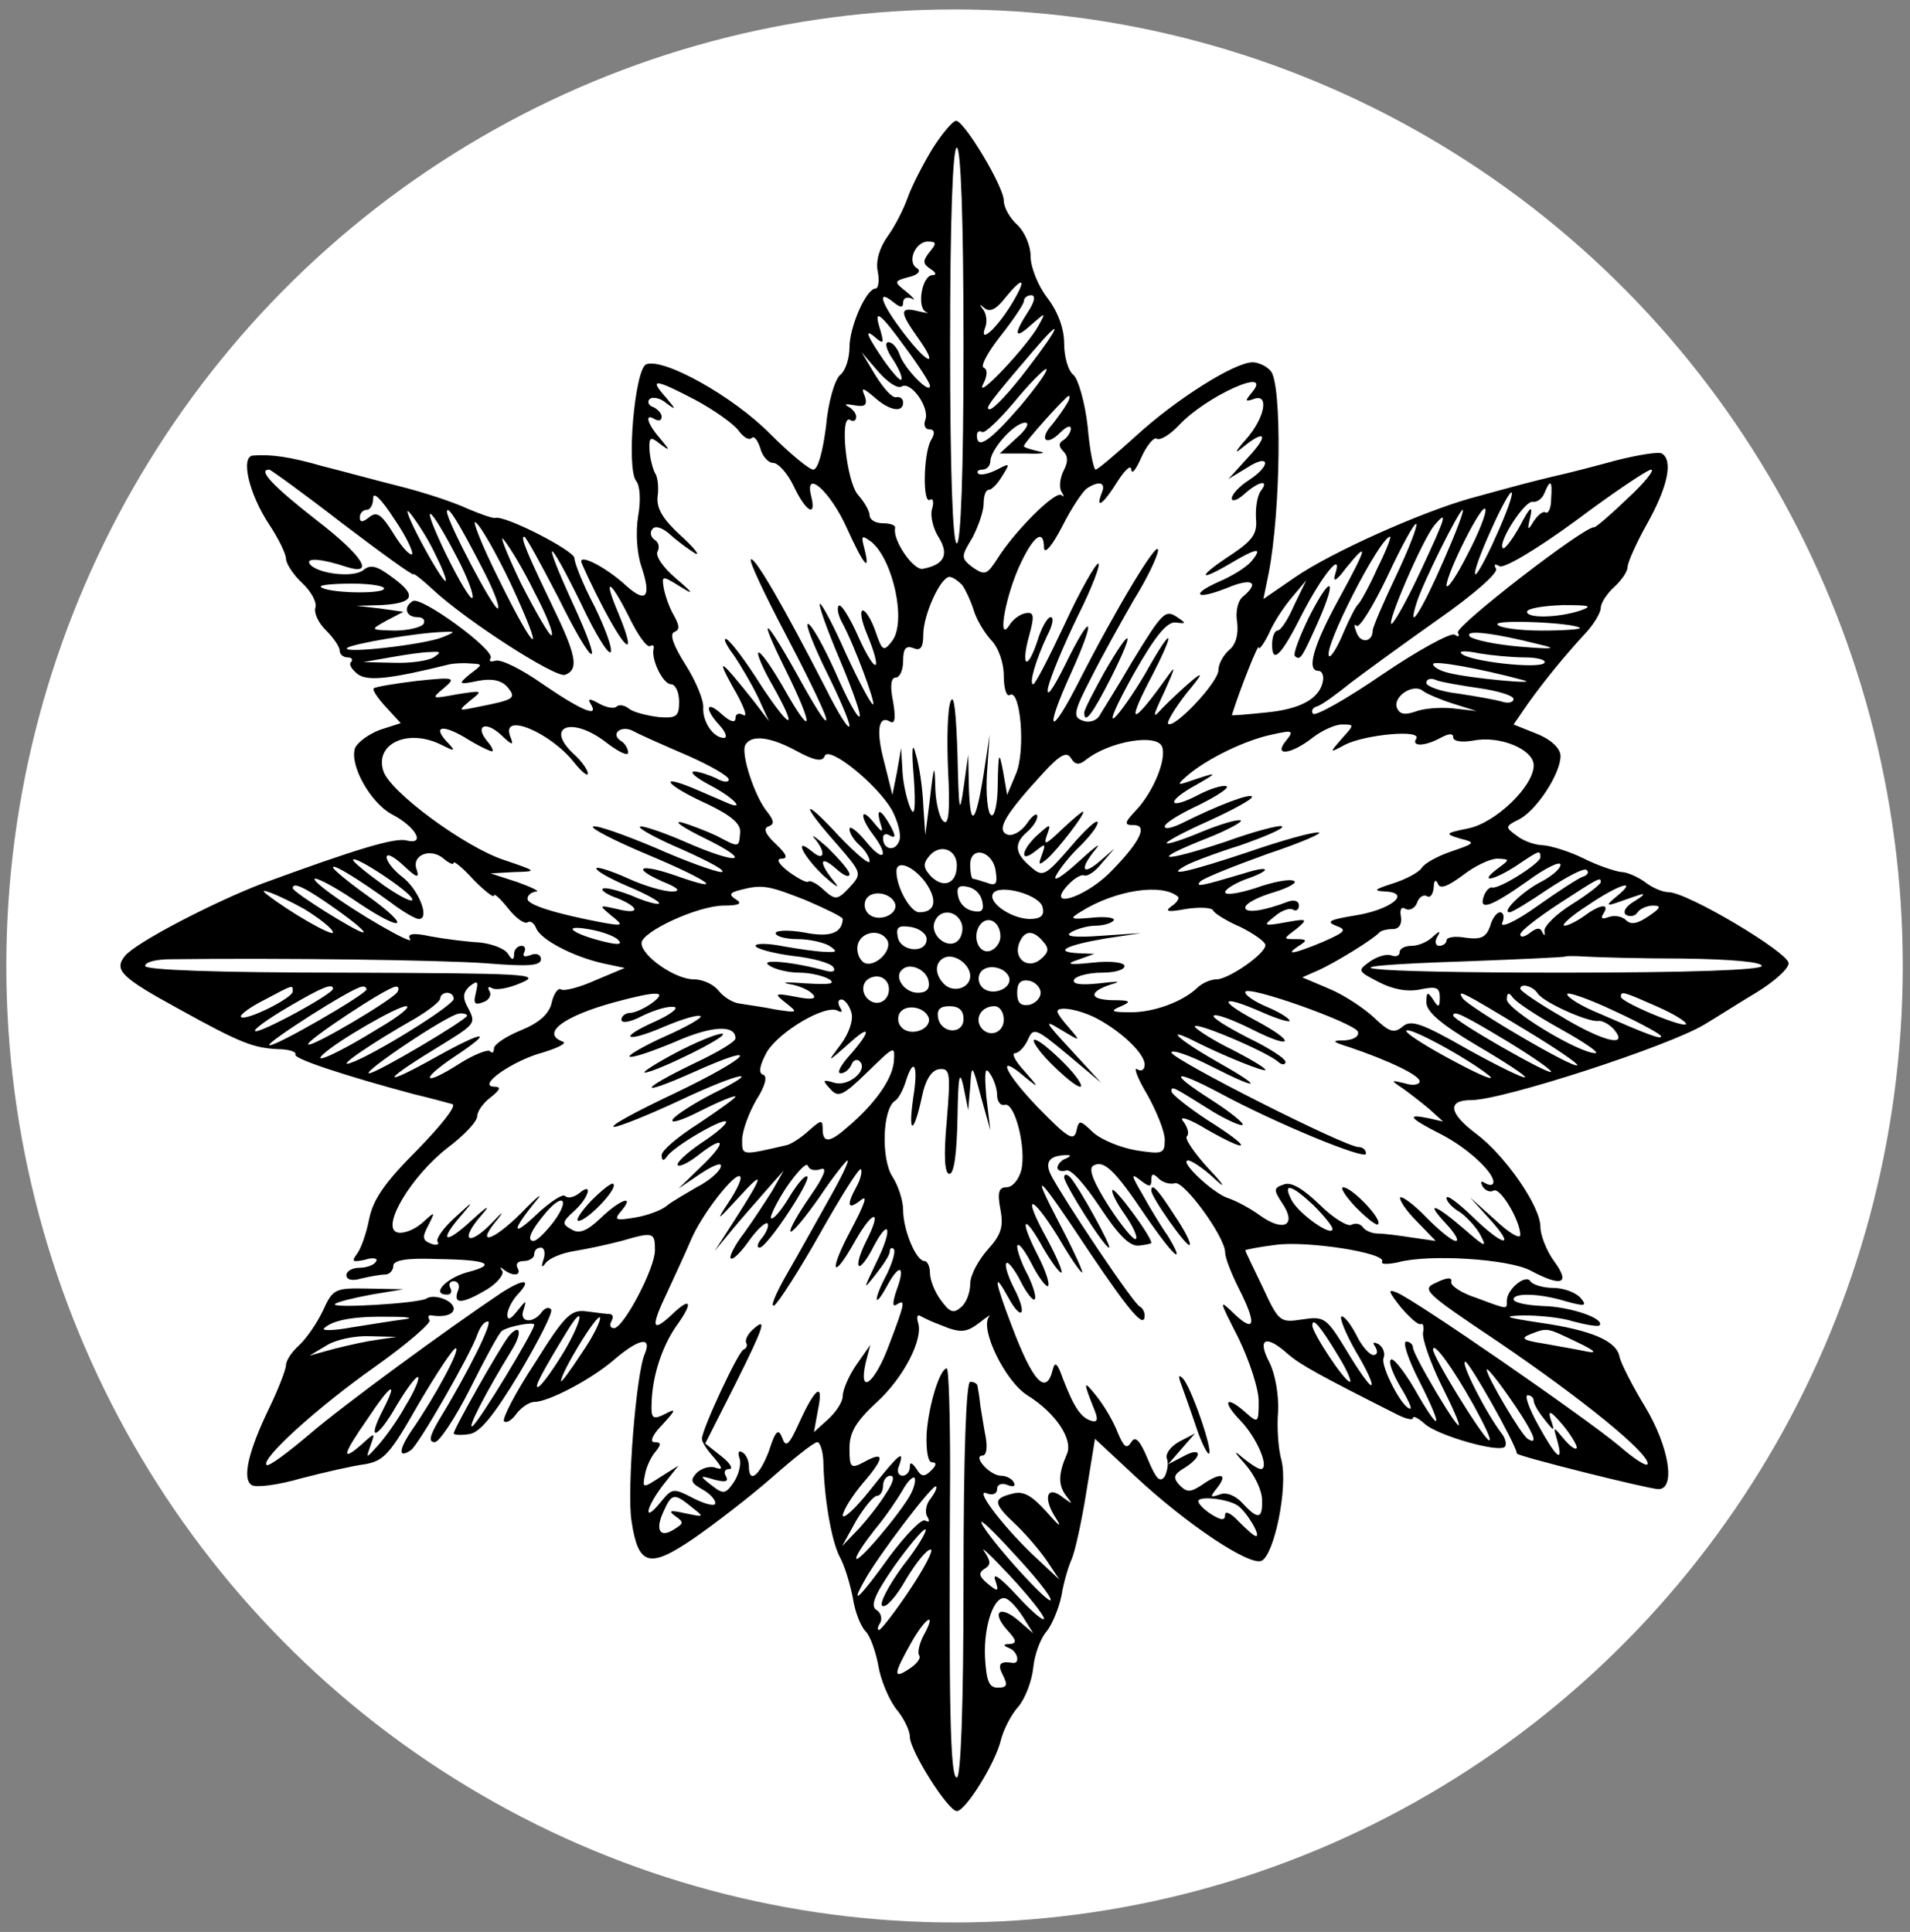 <?xml version="1.0" encoding="UTF-8" standalone="no"?><!DOCTYPE svg PUBLIC "-//W3C//DTD SVG 1.1//EN" "http://www.w3.org/Graphics/SVG/1.1/DTD/svg11.dtd"><svg width="100%" height="100%" viewBox="0 0 1038 1050" version="1.1" xmlns="http://www.w3.org/2000/svg" xmlns:xlink="http://www.w3.org/1999/xlink" xml:space="preserve" xmlns:serif="http://www.serif.com/" style="fill-rule:evenodd;clip-rule:evenodd;stroke-linejoin:round;stroke-miterlimit:2;"><rect x="0" y="0" width="1038" height="1050" fill="#808080" stroke="none"/><g id="Layer1"><ellipse cx="518.75" cy="525" rx="515.316" ry="519.871" style="fill:#fff;"/></g><g><path d="M506.86,80.617c-5.104,8.384 -11.301,20.414 -13.489,26.612c-2.187,6.197 -6.926,15.675 -10.936,21.143c-4.375,6.198 -6.562,13.124 -5.468,18.957c1.093,5.104 0.364,9.478 -1.094,9.478c-5.104,0 -14.217,20.779 -14.217,32.08c-0,5.833 -2.188,12.759 -5.104,14.947c-2.916,2.552 -6.562,14.946 -7.656,28.07c-1.822,13.853 -4.374,23.331 -6.926,23.331c-2.187,-0 -12.759,-8.749 -23.331,-19.321c-20.05,-20.415 -57.963,-41.558 -67.441,-37.913c-6.198,2.552 -10.937,56.505 -5.468,63.431c2.187,2.552 2.551,10.937 1.093,18.957c-1.458,8.749 -0.729,20.414 1.823,27.705c5.468,16.405 2.552,20.05 -8.385,10.208c-9.842,-9.114 -24.424,-17.134 -24.424,-13.124c0.364,1.458 5.832,13.488 12.759,26.612c12.759,24.06 17.134,24.789 7.291,1.094c-8.385,-19.686 -4.375,-18.228 5.833,2.187c4.739,9.843 9.842,17.134 11.665,16.04c1.458,-0.729 2.187,-0.365 1.823,1.458c-1.458,5.833 5.103,19.321 9.478,19.321c2.187,0 4.375,4.01 4.375,9.478c-0,8.02 -1.459,9.114 -10.937,8.385c-6.197,-0.729 -13.488,-2.552 -16.04,-4.375c-2.552,-2.187 -5.468,-2.551 -6.926,-1.458c-1.094,1.458 -5.469,0.729 -9.479,-1.458c-5.103,-2.916 -6.561,-2.916 -4.739,-0c5.104,8.02 -5.103,3.645 -25.883,-10.572c-11.3,-8.02 -22.966,-13.853 -25.882,-12.759c-2.552,0.729 -3.646,0.364 -2.552,-1.458c2.552,-4.375 -37.913,-33.903 -42.288,-30.987c-5.468,3.281 -3.645,8.749 2.552,8.749c2.917,0 4.375,1.459 3.281,3.646c-1.094,1.823 -8.385,3.645 -15.675,3.645c-13.489,-0.364 -13.489,-0.364 -4.375,-5.468l9.114,-4.739l-12.76,-1.823l-12.759,-1.458l13.489,-0.364c17.862,-1.094 19.685,-5.104 6.197,-14.947c-8.749,-6.562 -12.03,-7.291 -16.04,-4.01c-5.468,4.375 -25.883,1.823 -29.164,-3.645c-1.823,-3.281 6.926,-2.552 20.05,1.822c16.04,5.104 8.749,-6.197 -16.405,-25.518c-23.331,-18.227 -32.08,-27.341 -25.518,-27.341c0.729,-0 18.957,13.124 40.1,29.528c21.144,16.04 38.278,28.435 38.278,27.341c-0,-0.729 4.739,2.917 10.207,8.02c18.228,17.134 67.077,48.485 72.181,46.662c7.655,-2.916 6.197,-10.571 -6.927,-37.548c-13.853,-28.799 -17.498,-37.548 -15.311,-37.548c1.094,-0 9.114,14.946 18.592,33.173c19.686,39.736 25.518,41.194 7.291,1.823c-16.769,-36.819 -13.124,-35.725 5.104,1.458c7.655,16.405 14.946,28.071 16.04,26.248c1.093,-1.823 -2.917,-12.759 -8.749,-24.789c-6.198,-11.666 -10.937,-23.696 -10.937,-26.248c0,-4.01 -37.548,-23.331 -43.016,-21.873c-1.459,0.365 -8.385,-2.187 -15.311,-5.103c-6.927,-3.281 -23.331,-8.749 -36.455,-12.03c-13.124,-3.281 -31.716,-8.385 -41.923,-10.937c-17.863,-5.103 -27.706,-6.562 -37.913,-5.833c-6.926,0.365 -2.552,20.415 8.749,37.549c5.104,7.655 9.114,16.04 9.114,18.592c-0,2.552 4.01,8.749 8.749,13.123c5.104,4.74 8.02,10.572 7.291,13.124c-1.094,2.917 1.458,8.385 5.468,12.395c4.375,4.374 7.656,9.113 7.656,11.301c-0,1.822 1.822,3.645 4.374,3.645c2.187,0 2.917,1.094 1.823,2.552c-1.458,1.094 0.364,4.01 3.645,6.562c5.469,4.01 17.863,2.552 50.308,-5.468c2.187,-0.365 6.926,-0.729 10.572,-0.365c7.291,0.365 7.291,0.365 -0,5.833c-6.562,5.468 -6.197,5.833 4.374,3.645c7.656,-1.458 12.76,-0.364 16.04,3.281c5.104,6.198 4.01,6.927 -16.404,10.937c-10.572,2.187 -10.572,2.187 -3.646,-3.646c6.927,-5.468 6.562,-5.468 -7.291,-3.281c-13.852,2.552 -14.217,2.552 -7.291,-3.281c6.927,-5.832 6.198,-6.197 -14.581,-4.01c-12.03,1.459 -22.602,3.281 -23.331,4.01c-1.094,0.729 2.187,5.469 6.561,10.208l8.02,8.749l-11.301,3.645c-5.832,2.188 -12.03,6.562 -13.488,9.843c-3.281,9.114 8.385,29.893 20.05,36.09c12.759,6.562 18.592,16.769 8.02,14.218c-6.197,-1.823 -27.705,4.739 -78.377,23.331c-25.883,9.842 -68.9,32.08 -74.733,39.371c-6.197,7.655 -2.187,11.665 29.164,28.799c33.539,18.592 40.465,21.144 53.589,21.873c6.197,-0 10.572,1.458 9.843,2.916c-1.459,2.188 27.341,11.666 64.16,21.509c9.114,2.187 18.592,4.739 21.144,5.468c2.551,0.729 -5.833,11.301 -18.957,24.789c-17.863,17.863 -24.06,26.976 -26.247,37.548c-1.458,7.656 -4.375,16.04 -6.562,18.957c-3.281,4.374 -2.552,4.739 4.374,3.281c4.375,-1.458 7.291,-0.729 5.833,1.093c-1.093,1.823 -5.103,3.281 -9.113,3.281c-3.646,0 -6.927,1.823 -6.927,4.01c0,2.552 3.281,3.281 8.02,1.823c4.739,-1.094 10.572,-2.187 13.124,-2.187c2.187,-0 4.374,-2.187 4.374,-4.739c0,-2.917 6.927,-4.375 24.061,-3.646c27.705,0.365 32.809,2.917 15.675,7.291c-11.301,3.281 -19.321,12.03 -10.572,12.03c2.187,0 2.917,-1.458 1.823,-3.645c-1.094,-1.823 -0.365,-3.646 1.823,-3.646c2.552,0 3.645,2.552 2.187,5.468c-2.552,7.291 2.552,6.927 16.04,-1.093c5.833,-3.646 9.478,-8.385 8.02,-10.207c-1.458,-1.823 -1.094,-2.188 1.094,-0.365c4.739,3.645 9.843,3.281 7.291,-1.094c-1.094,-2.187 0.364,-3.645 3.281,-3.645c3.281,-0 5.832,-1.823 5.832,-3.646c0,-2.187 1.459,-3.645 3.646,-3.645c1.823,-0 2.552,2.916 1.458,6.197c-1.458,4.375 -1.094,5.104 1.094,2.187c1.822,-2.551 8.749,-5.468 15.675,-6.561c6.927,-1.094 18.592,-3.646 25.519,-5.469c17.498,-5.103 18.227,-4.739 18.227,5.104c-0,9.843 -17.134,42.288 -22.237,42.288c-2.188,-0 -2.552,-1.823 -1.459,-3.646c1.094,-2.187 1.094,-3.645 -0.729,-4.01c-1.458,0 -7.291,-0.729 -12.759,-1.458c-8.385,-1.094 -11.665,1.823 -28.07,28.07c-10.572,16.04 -17.863,30.257 -16.769,31.716c1.458,1.093 4.374,-0.729 6.926,-4.375c2.552,-3.281 6.927,-6.197 9.478,-6.197c7.656,-0 30.622,-12.03 43.017,-22.602c13.488,-11.666 21.144,-13.488 17.134,-3.646c-4.739,10.208 -9.843,74.368 -7.291,90.773c3.645,24.424 9.478,26.247 33.538,9.842c11.666,-8.02 30.987,-22.966 42.652,-33.173c12.03,-10.572 22.967,-19.321 24.789,-19.321c1.459,-0 2.917,4.374 3.281,9.842c0.365,20.415 4.375,43.382 8.749,52.131c2.917,5.103 5.833,15.311 7.291,22.602c1.094,7.655 4.375,15.675 6.927,18.227c2.552,2.552 5.468,10.936 6.926,18.592c1.094,7.291 5.468,17.863 9.478,23.331c4.375,5.104 7.656,12.03 7.656,15.311c-0,7.655 20.779,40.465 25.518,40.465c4.739,-0 21.144,-26.248 24.06,-39.007c1.459,-5.468 5.469,-13.488 9.479,-17.863c3.645,-4.374 7.291,-13.853 8.02,-21.143c0.729,-7.291 4.01,-16.041 7.291,-19.686c2.916,-3.645 6.561,-12.395 8.02,-19.321c1.093,-6.926 3.645,-15.676 5.468,-19.686c1.823,-4.01 5.468,-20.414 8.02,-36.454l4.739,-29.164l21.508,20.05c28.07,26.247 61.973,48.849 68.9,46.298c6.926,-2.917 14.582,-39.736 10.936,-54.683c-1.823,-6.197 -2.552,-18.592 -1.823,-26.612c0.365,-8.749 -1.458,-20.05 -4.739,-26.612c-6.926,-13.123 -1.822,-15.31 10.208,-4.374c6.926,5.833 16.769,11.301 57.963,32.08c5.468,2.916 9.842,4.01 9.842,2.552c0,-1.458 2.917,-0 6.562,3.281c6.927,6.197 39.736,15.675 43.381,12.394c1.094,-1.458 0.365,-4.374 -1.458,-6.926c-8.749,-11.301 -22.966,-39.371 -20.05,-39.371c2.187,-0 27.341,44.475 28.07,49.943c0.365,1.458 71.816,19.321 76.92,19.321c9.478,-0 5.833,-22.967 -7.291,-44.839c-6.927,-11.301 -13.124,-23.696 -13.853,-26.977c-1.458,-8.749 -15.311,-14.582 -43.017,-18.592c-19.321,-2.916 -21.143,-3.645 -9.113,-4.01c8.02,0 20.414,1.094 26.976,3.281c6.927,1.823 13.124,2.916 14.218,2.187c3.281,-3.645 -15.676,-10.207 -30.622,-10.571c-8.75,-0.365 -16.04,-1.823 -16.04,-3.646c-0,-3.645 14.217,-3.281 28.434,1.094c10.572,2.916 11.666,2.552 8.02,-1.823c-2.552,-2.916 -9.113,-5.468 -14.946,-5.468c-5.468,-0 -11.301,-1.823 -12.395,-3.646c-2.552,-4.01 -12.759,4.375 -12.759,10.572c0,4.739 1.094,5.104 -16.405,-1.458c-8.02,-2.552 -14.217,-6.562 -13.852,-8.749c0.729,-2.552 -2.188,-2.552 -8.02,0.364c-8.385,3.646 -6.927,5.104 33.902,32.445c45.569,30.987 80.93,59.786 80.93,65.983c0,2.187 -6.926,-2.187 -15.311,-9.478c-18.227,-15.311 -111.551,-79.836 -121.03,-83.481c-5.103,-2.188 -4.739,-0.73 2.188,8.02c4.739,5.468 9.478,9.842 10.936,9.113c1.094,-0.729 1.823,1.458 1.094,4.739c-0.365,3.646 4.01,16.04 9.478,27.341c14.217,28.435 13.124,30.622 -2.187,5.104c-6.927,-11.665 -12.76,-22.602 -12.76,-24.425c0,-1.822 -1.822,-3.28 -3.645,-3.28c-2.187,-0 1.094,9.842 7.291,21.872c13.488,26.612 11.301,28.8 -2.916,3.646c-5.833,-9.843 -11.666,-17.134 -12.76,-15.676c-1.458,1.094 1.094,7.656 5.104,14.582c4.01,6.562 6.562,12.03 5.468,12.03c-4.374,0 -16.04,-22.966 -14.582,-27.341c1.094,-2.552 0,-5.833 -2.551,-7.655c-2.917,-1.458 -3.646,-1.094 -1.823,1.458c1.458,2.552 1.093,4.374 -1.094,4.374c-2.187,0 -6.562,-5.103 -9.478,-11.3c-3.281,-6.198 -6.927,-10.572 -8.02,-9.479c-0.729,1.094 2.552,9.479 8.02,18.957c5.468,9.113 9.478,17.498 8.384,18.227c-0.729,0.729 -6.561,-7.291 -13.123,-18.227c-11.301,-18.592 -12.395,-19.321 -24.425,-17.499c-12.03,1.823 -12.759,1.459 -21.508,-17.498c-5.104,-10.572 -9.478,-19.685 -9.478,-20.05c-0,-0.364 7.291,-1.823 16.04,-2.916c17.133,-2.552 61.244,4.374 58.327,9.113c-0.729,1.459 2.917,1.459 8.385,0.365c17.134,-4.739 60.515,-1.823 72.18,4.375c17.134,9.113 21.873,7.29 13.124,-4.74c-4.375,-5.832 -7.656,-14.582 -7.656,-18.956c0,-11.301 -19.321,-39.007 -34.996,-50.672c-14.582,-10.937 -16.04,-18.228 -2.552,-18.228c17.134,0 107.906,-29.528 126.863,-41.193c6.197,-3.646 18.591,-11.666 28.434,-17.499c9.478,-5.832 17.134,-12.759 17.134,-15.675c-0,-5.833 -55.047,-38.642 -65.254,-38.642c-3.281,-0 -9.114,-2.552 -12.759,-5.468c-4.01,-2.917 -9.843,-5.469 -12.759,-5.469c-3.281,-0.364 -12.395,-3.281 -20.415,-7.291c-8.02,-4.01 -17.863,-6.926 -22.237,-7.291c-4.01,0 -10.572,-2.187 -14.218,-5.103c-6.562,-4.739 -6.562,-5.104 1.458,-9.114c9.479,-5.104 22.238,-24.789 22.238,-34.267c-0,-4.01 -4.739,-8.749 -12.759,-12.03l-12.759,-5.104l8.02,-11.666c9.478,-13.123 19.321,-25.153 31.351,-38.277c4.374,-4.739 8.02,-10.936 8.02,-13.488c-0,-2.552 3.281,-7.656 7.291,-11.301c4.01,-3.646 7.291,-8.385 7.291,-10.937c-0,-2.187 4.739,-13.123 10.936,-24.06c10.936,-19.685 13.853,-33.903 7.655,-37.548c-1.458,-1.094 -12.759,0.729 -24.424,3.645c-12.03,3.281 -27.341,7.291 -34.268,8.749c-13.488,3.281 -16.404,4.01 -45.568,12.03c-26.977,7.656 -75.097,29.164 -94.782,42.653l-17.499,12.03l2.917,-14.218c6.562,-34.267 7.291,-102.438 1.093,-109.729c-2.187,-2.551 -6.561,-4.739 -9.842,-4.739c-9.843,0 -41.559,20.05 -63.067,39.736c-11.301,10.207 -21.144,18.592 -22.237,18.592c-1.094,-0 -3.281,-10.572 -4.375,-23.696c-1.458,-12.759 -5.104,-25.518 -7.656,-27.705c-2.916,-2.188 -5.103,-9.843 -5.103,-17.134c-0,-8.02 -3.281,-17.134 -9.114,-24.789c-5.104,-6.562 -9.114,-16.769 -9.114,-22.602c0,-5.833 -3.281,-13.488 -7.291,-17.134c-4.01,-3.645 -7.29,-9.478 -7.29,-13.124c-0,-7.655 -21.509,-43.381 -25.883,-43.381c-1.823,0 -7.656,6.927 -12.759,14.947Zm16.769,107.177c-0,69.264 -1.459,107.541 -3.646,107.541c-2.187,0 -3.645,-38.277 -3.645,-107.541c-0,-69.264 1.458,-107.542 3.645,-107.542c2.187,0 3.646,38.278 3.646,107.542Zm-18.592,-50.672c-3.646,4.739 -3.646,6.197 0.729,9.113c2.916,1.823 3.281,3.281 1.094,3.281c-5.833,0 -8.75,17.498 -3.646,20.05c2.187,0.729 0.365,0.729 -4.01,-0.364c-10.207,-2.552 -10.572,-0 -0.729,13.853c12.03,16.769 6.197,15.675 -6.926,-1.459c-12.395,-16.04 -15.676,-25.153 -6.198,-17.498c4.01,3.281 5.468,3.281 5.468,0.365c0,-2.552 2.188,-3.281 4.74,-2.188c2.187,1.459 1.093,-0.364 -2.917,-3.645c-6.926,-5.468 -6.926,-5.833 1.094,-8.02c5.103,-1.094 6.926,-3.281 4.739,-4.739c-5.833,-3.281 -1.094,-14.582 5.833,-14.582c4.739,-0 4.739,1.093 0.729,5.833Zm45.204,27.341c-8.02,13.488 -18.228,22.966 -14.947,13.852c1.458,-3.28 0.729,-8.02 -1.093,-10.207c-2.188,-2.916 -1.823,-2.916 0.729,-0.729c2.916,2.552 6.562,0.729 11.301,-5.468c9.842,-12.03 12.03,-10.937 4.01,2.552Zm8.384,5.103c-8.02,12.395 -7.291,15.311 1.823,6.927c8.02,-6.927 8.02,-6.927 4.01,0.364c-5.833,10.937 -34.632,41.559 -30.257,32.08c2.551,-4.739 2.551,-8.384 0.364,-9.113c-1.823,-0.729 2.187,-8.385 9.114,-17.134c6.926,-8.749 12.759,-17.498 12.759,-18.956c-0,-1.823 1.823,-3.281 4.01,-3.281c2.552,-0 1.823,3.645 -1.823,9.113Zm-66.347,19.686c7.291,9.843 13.123,18.956 13.123,20.415c0,5.103 -14.217,-9.843 -16.404,-16.77c-1.459,-4.01 -4.01,-6.926 -6.198,-6.926c-2.187,-0 -1.093,4.375 2.552,9.478c3.281,5.104 5.468,10.208 4.375,10.937c-0.729,0.729 -6.198,-5.469 -11.666,-13.853c-6.562,-9.843 -8.02,-13.488 -3.645,-10.208c5.833,5.104 6.197,4.74 4.01,-2.916c-4.01,-12.395 -0.365,-9.843 13.853,9.843Zm65.983,11.301c-9.114,12.03 -18.228,21.873 -20.415,21.873c-2.916,-0 -0.365,-3.646 23.696,-31.716c16.769,-19.685 14.946,-13.853 -3.281,9.843Zm-68.171,9.478c5.104,-2.916 15.311,11.666 12.759,18.227c-1.093,2.917 0,5.104 2.188,5.104c2.916,0 3.281,2.187 0.729,6.197c-4.01,8.02 -4.375,34.632 -0.365,32.081c1.823,-1.094 2.188,1.458 1.094,5.103c-1.094,3.646 0.729,10.937 3.645,15.311c5.833,9.478 2.917,14.947 -8.749,17.134c-5.103,0.729 -16.404,-15.676 -14.946,-22.237c0.364,-1.459 -2.552,-2.552 -6.562,-2.552c-4.01,-0 -7.291,-1.823 -7.291,-4.375c0,-2.187 -2.916,-7.291 -6.197,-10.936c-6.562,-7.291 -10.208,-44.475 -4.375,-40.83c1.823,1.094 3.281,0.365 3.281,-1.822c0,-1.823 -2.187,-4.375 -4.374,-5.469c-2.552,-1.458 -1.094,-1.458 3.28,-0.729c5.833,1.094 7.291,0 5.833,-4.739c-2.187,-5.103 -1.458,-5.103 5.104,0.365c8.02,7.291 15.675,8.749 15.675,2.916c0,-2.187 -1.822,-3.281 -3.645,-2.916c-2.187,0.729 -6.926,-4.739 -11.301,-11.666l-7.656,-12.759l9.114,10.572c5.104,5.833 10.572,9.478 12.759,8.02Zm64.525,10.572c-16.769,19.321 -23.695,24.06 -23.695,16.04c-0,-1.823 1.093,-2.916 2.916,-1.823c1.458,0.729 9.114,-6.562 17.134,-16.04c8.02,-9.843 16.04,-17.863 17.498,-18.227c1.823,-0 -4.739,9.114 -13.853,20.05Zm-176.805,-3.281c10.207,5.468 20.414,12.759 23.331,16.405c2.552,3.645 5.833,5.832 7.291,4.374c1.458,-1.458 3.281,1.094 4.739,5.468c1.093,4.375 4.374,8.02 6.926,8.02c2.917,0 8.02,5.833 11.301,12.76c6.562,13.852 12.395,17.133 9.478,5.468c-4.01,-15.676 10.572,-2.552 19.321,17.134c9.114,20.05 13.124,25.153 9.479,10.936c-1.823,-6.926 -1.459,-7.291 4.01,-3.281c11.665,9.843 18.956,43.017 11.301,53.589c-4.739,6.197 -5.469,5.832 -9.114,-4.74c-2.187,-6.561 -5.468,-11.665 -6.926,-11.665c-1.823,-0 -0.73,5.833 2.187,12.759c8.749,21.144 5.104,22.967 -4.375,2.187c-4.739,-10.936 -9.842,-18.956 -10.936,-17.498c-1.094,1.094 -0.365,5.104 1.823,9.114c6.561,12.03 18.592,44.475 16.769,44.475c-1.094,-0 -7.656,-12.395 -14.582,-27.342c-6.562,-14.946 -13.124,-27.341 -14.217,-27.341c-1.094,0 3.645,13.489 10.571,29.893c6.927,16.405 12.03,30.622 10.937,31.351c-1.094,1.094 -6.927,-9.842 -13.124,-24.06c-6.562,-14.582 -13.124,-26.247 -14.946,-26.247c-1.458,-0 2.916,11.301 9.842,25.518c6.927,13.853 12.76,27.341 12.76,29.893c-0.365,2.552 -6.198,-6.926 -13.124,-20.779c-22.237,-43.381 -38.642,-71.816 -40.465,-69.629c-1.093,0.729 7.291,18.592 18.228,39.371c10.936,20.78 21.143,41.559 22.601,46.662c1.094,5.104 -4.374,-3.28 -12.759,-18.227c-20.05,-36.455 -25.883,-41.558 -9.113,-7.655c15.675,31.715 14.946,38.277 -1.459,9.113c-6.561,-11.301 -12.394,-19.685 -13.488,-18.592c-0.729,0.729 2.552,8.75 7.656,17.499c14.217,25.153 10.572,25.518 -5.833,0.729c-8.02,-12.759 -16.405,-24.06 -18.957,-25.519c-2.187,-1.093 -0.729,2.552 3.646,8.385c4.01,5.833 10.207,16.405 13.488,23.331l5.833,12.759l-8.02,-10.572c-18.227,-22.966 -21.144,-25.153 -11.666,-8.02c5.833,9.843 8.385,16.769 5.833,15.311c-2.552,-1.458 -4.374,-0.729 -4.374,1.823c-0,2.552 -2.917,1.823 -7.291,-2.187c-8.75,-8.02 -9.843,-3.281 -1.094,6.197c3.281,3.646 4.01,6.562 2.187,6.562c-5.832,-0 -11.665,-8.749 -11.301,-16.405c0.365,-4.01 -4.01,-14.582 -9.842,-23.695c-6.198,-9.843 -8.75,-16.405 -5.833,-17.499c2.916,-1.093 2.916,-3.281 -0.365,-9.113c-2.552,-4.375 -4.739,-10.937 -5.468,-14.947c-1.094,-6.562 -0.729,-6.562 8.749,-0.729c8.02,5.104 7.656,4.01 -2.187,-4.374c-6.927,-5.833 -11.301,-12.395 -9.843,-14.582c1.094,-2.188 0.729,-4.739 -1.458,-6.198c-2.187,-1.458 -2.916,-4.01 -1.458,-5.832c1.458,-2.188 5.468,-1.094 10.207,3.281c4.01,3.645 10.207,8.02 13.124,9.842c2.916,1.459 -0.365,-2.916 -8.02,-9.842c-9.479,-8.75 -13.124,-14.582 -12.395,-21.144c0.729,-5.104 0,-10.937 -1.458,-12.759c-1.094,-2.188 -2.552,-7.291 -2.916,-12.03c-0.365,-7.656 0.364,-8.02 5.832,-3.646c5.468,4.01 5.468,3.646 0,-2.916c-7.291,-8.385 -8.749,-14.218 -2.916,-10.572c2.187,1.094 3.645,0.729 3.645,-1.458c0,-1.823 -2.187,-4.01 -4.374,-5.104c-2.552,-0.729 -3.646,-2.916 -2.187,-4.375c1.458,-1.458 5.832,-0.729 9.113,2.188c5.468,4.01 5.468,3.645 -0.364,-3.281c-9.114,-10.207 -6.198,-10.207 16.04,1.458Zm302.574,-4.01c-4.01,4.739 -3.645,5.104 0.729,3.645c8.749,-3.645 6.562,9.843 -4.01,21.873c-5.833,6.562 -6.562,8.385 -1.823,4.375c12.395,-10.207 14.582,-6.927 2.917,5.468l-10.572,11.666l10.207,-6.198c12.395,-8.02 13.124,-1.093 0.729,6.927c-5.103,3.281 -9.113,7.655 -9.113,9.842c-0,1.823 2.916,1.094 6.561,-2.187c8.021,-7.291 14.218,-8.384 9.114,-1.823c-1.823,2.552 -2.916,9.114 -2.552,14.947c0.729,8.02 -1.458,11.665 -13.488,19.685c-17.863,11.666 -18.592,15.311 -1.094,5.104c15.311,-9.114 18.592,-9.478 12.031,-1.458c-2.917,3.281 -10.572,8.02 -17.499,10.936c-6.562,2.917 -11.301,5.833 -10.207,6.927c1.094,1.093 7.655,-0.729 14.946,-3.646c13.124,-5.468 17.499,-2.916 8.385,4.739c-2.916,2.188 -4.375,8.385 -3.281,14.218c0.729,6.562 -0.729,12.03 -4.375,14.946c-3.28,2.917 -5.832,7.656 -5.832,10.937c-0,6.561 -24.06,32.08 -27.341,29.163c-0.729,-1.093 3.645,-8.384 9.842,-16.404c9.114,-10.937 9.479,-12.395 2.917,-6.927c-4.739,4.01 -11.666,10.572 -15.676,14.582c-5.833,6.562 -5.833,5.468 1.094,-9.113c5.833,-13.124 6.197,-14.582 1.094,-7.291c-18.228,25.518 -22.238,26.612 -9.843,2.551c15.311,-29.163 13.853,-32.809 -1.823,-4.739c-6.197,10.572 -13.853,21.509 -16.769,24.06c-3.281,2.552 1.823,-8.384 10.572,-24.06c12.03,-21.143 18.227,-28.434 22.966,-27.705c5.468,0.729 5.468,0.364 1.094,-2.552c-6.927,-4.739 -8.02,-4.01 -25.154,24.06c-8.02,13.853 -16.405,26.977 -17.863,29.528c-1.822,2.552 -5.833,3.646 -9.113,2.188c-5.104,-1.823 -4.74,-4.739 4.739,-22.967c5.832,-11.665 16.404,-30.622 23.331,-42.652c7.291,-11.665 13.123,-24.06 13.123,-26.976c0,-6.198 -23.331,32.809 -42.652,70.722c-16.04,31.715 -19.685,29.164 -4.739,-3.646c14.218,-31.351 11.666,-34.996 -3.281,-4.374c-6.562,13.123 -10.207,18.227 -9.113,12.03c1.458,-6.197 8.749,-23.696 16.404,-39.371c7.656,-15.311 12.395,-28.07 10.937,-28.07c-1.458,-0 -9.843,14.581 -18.228,32.809c-8.384,17.863 -16.04,32.809 -17.133,32.809c-2.552,0 1.458,-13.488 7.655,-26.612c2.916,-5.468 3.646,-9.843 1.823,-9.843c-1.823,0 -5.104,5.833 -7.291,13.124c-5.468,16.405 -9.114,13.853 -4.375,-3.281c2.917,-10.572 2.552,-12.759 -1.822,-12.03c-2.917,0.365 -6.927,3.281 -8.75,6.197c-6.561,10.572 -3.28,-11.665 4.375,-29.892c8.02,-18.228 14.217,-22.967 14.217,-11.666c0.365,3.645 4.739,-1.823 9.843,-11.666c5.104,-10.207 11.301,-19.321 13.488,-20.779c6.562,-4.374 10.572,-3.281 8.02,2.552c-3.645,9.478 1.094,5.833 8.75,-6.562c4.01,-6.197 7.291,-9.113 7.291,-6.197c0.364,2.916 2.551,-0 5.468,-6.562c2.916,-6.562 6.926,-11.301 8.384,-10.207c1.823,1.093 7.291,-2.188 12.03,-7.291c14.947,-16.04 51.766,-32.445 39.736,-17.863Zm-100.615,6.197c-1.458,2.552 -5.104,7.656 -8.02,11.301c-7.291,8.02 -3.281,12.03 4.375,4.375c3.28,-3.281 5.832,-4.375 5.832,-2.187c0,1.822 -1.822,4.739 -4.01,6.197c-2.552,1.458 -2.916,3.281 0,6.197c2.552,2.552 2.552,5.833 0,10.572c-1.822,3.646 -2.552,8.749 -1.093,11.301c1.458,2.187 1.458,3.281 -0,1.823c-3.281,-2.552 -25.154,19.321 -34.632,34.267c-5.833,9.114 -6.927,9.478 -13.489,5.104c-6.562,-5.104 -6.562,-5.833 -0.364,-16.04c3.281,-6.198 6.197,-14.582 6.197,-18.592c0,-4.375 1.094,-7.656 2.916,-7.656c1.459,0 4.74,-3.281 7.291,-7.655c4.375,-6.927 4.01,-6.927 -2.916,-3.281c-4.375,2.187 -8.749,3.281 -10.207,2.187c-1.094,-1.093 -0,-2.187 2.187,-2.187c2.552,-0 4.375,-2.187 4.375,-4.739c0.364,-6.562 13.123,-20.779 18.956,-20.779c2.552,-0 0.729,3.645 -4.739,8.384l-9.114,8.385l14.582,-0c8.385,0.364 11.301,-0.365 6.927,-1.094c-4.74,-1.093 -8.385,-2.187 -8.385,-2.916c-0,-1.823 22.966,-27.341 24.425,-27.341c0.729,-0 0.364,2.187 -1.094,4.374Zm304.762,51.401c-9.114,8.75 -17.134,15.676 -18.228,15.676c-5.103,-0.729 -75.826,53.953 -74.003,57.234c1.094,2.187 0.365,2.552 -1.823,1.094c-2.187,-1.094 -19.685,8.384 -39.006,21.508c-19.686,13.488 -36.455,22.966 -37.913,21.508c-1.094,-1.458 -0.365,-3.281 2.187,-4.01c2.552,-0.729 10.572,-6.562 18.228,-12.759c7.655,-5.833 29.163,-21.508 47.755,-34.632c19.321,-13.488 32.445,-25.154 31.351,-27.341c-1.458,-2.552 -0.729,-2.916 1.823,-1.458c2.187,1.458 19.686,-8.749 41.558,-24.789c20.415,-15.311 39.007,-27.706 40.83,-27.706c2.187,-0 -3.646,7.291 -12.759,15.675Zm-41.559,0.365c0,4.739 -1.458,8.02 -2.916,7.291c-1.458,-1.094 -4.375,1.458 -6.562,4.739c-3.281,5.468 -3.646,5.104 -1.823,-2.552c1.458,-6.562 -0.364,-5.103 -5.468,4.739c-4.375,8.02 -8.749,13.489 -9.478,12.395c-2.917,-2.916 12.03,-26.247 16.404,-25.154c2.188,0.365 5.104,-1.823 6.198,-4.739c3.281,-8.02 4.374,-6.926 3.645,3.281Zm-619.001,29.893c-1.094,1.094 -5.833,-4.01 -10.208,-11.301c-6.561,-10.572 -9.113,-12.03 -13.123,-8.749c-3.646,2.916 -5.104,2.916 -5.104,-0c0,-2.187 1.823,-4.01 3.646,-4.01c2.187,-0 3.645,-2.917 3.645,-6.562c-0,-3.646 4.739,1.094 11.301,11.301c6.562,9.478 10.572,18.227 9.843,19.321Zm589.108,-9.843c-5.468,12.395 -10.572,21.508 -11.301,20.779c-1.093,-0.729 2.917,-11.665 8.385,-23.695c5.468,-12.395 10.572,-21.509 11.301,-20.779c1.094,0.729 -2.916,11.665 -8.385,23.695Zm-577.078,8.749c4.01,8.02 6.926,14.947 6.197,15.676c-0.729,0.729 -6.926,-9.114 -13.488,-21.508c-6.562,-12.395 -9.114,-19.321 -5.833,-15.311c3.281,4.01 9.478,13.488 13.124,21.143Zm12.759,3.646c5.104,9.843 8.749,19.321 8.02,21.143c-0.729,1.823 -7.291,-9.113 -14.946,-24.789c-14.218,-29.893 -8.75,-26.612 6.926,3.646Zm548.644,-2.188c-5.833,11.666 -10.937,18.957 -11.301,16.77c-0,-6.562 19.685,-45.933 21.144,-41.559c0.729,1.823 -3.646,13.124 -9.843,24.789Zm-535.885,6.198c6.197,11.665 10.207,21.873 9.114,22.966c-1.823,1.823 -27.706,-47.391 -27.706,-52.495c0,-4.374 6.198,5.469 18.592,29.529Zm523.126,-3.281c-12.03,27.705 -20.051,40.1 -14.947,23.695c3.281,-10.936 23.331,-51.036 25.154,-51.036c1.094,-0 -3.646,12.394 -10.207,27.341Zm-507.086,12.759c19.321,41.558 14.218,39.736 -6.562,-2.552c-9.478,-18.956 -14.946,-33.174 -12.394,-30.622c2.916,2.187 11.301,17.134 18.956,33.174Zm494.691,-7.291c-7.291,15.676 -14.582,28.799 -16.04,29.164c-2.916,-0 17.134,-46.298 23.331,-53.589c7.655,-9.113 6.197,-4.374 -7.291,24.425Zm-13.488,2.916c-6.927,14.582 -12.759,28.071 -12.759,29.893c-0,6.198 -6.562,7.291 -8.75,1.094c-1.458,-3.646 -1.458,-5.104 0,-3.646c1.459,1.459 9.114,-10.936 16.77,-26.976c7.655,-16.405 14.582,-29.164 15.675,-28.435c0.729,1.094 -4.01,13.489 -10.936,28.07Zm-468.079,9.479c6.197,11.665 10.207,21.873 9.114,22.966c-0.729,1.094 -8.385,-12.03 -16.77,-28.435c-8.02,-16.769 -12.03,-27.341 -9.113,-23.331c3.281,4.01 10.936,16.77 16.769,28.8Zm457.871,-13.489c-4.374,9.843 -9.113,18.228 -10.207,19.321c-1.458,1.094 -5.104,8.385 -8.385,16.041c-3.28,8.02 -6.926,13.488 -7.655,12.394c-3.645,-3.645 27.706,-64.889 33.174,-64.889c0.729,-0 -2.187,7.655 -6.927,17.133Zm-20.779,16.405c-14.217,25.883 -17.863,39.371 -11.301,39.371c1.823,0 2.917,2.187 2.552,5.104c-1.458,9.843 -12.03,15.675 -30.622,17.498c-10.572,1.094 -18.956,1.823 -18.956,1.458c5.103,-16.04 14.582,-39.371 14.582,-36.819c-0,1.823 2.551,-1.458 5.468,-7.291c2.552,-6.197 8.384,-14.946 12.759,-20.05l7.655,-9.114l-6.561,13.489c-3.281,7.655 -7.291,13.852 -9.114,13.852c-1.458,0 -2.917,3.281 -2.917,7.656c0,10.936 5.104,5.833 16.405,-16.769c10.937,-21.144 22.237,-34.997 17.863,-21.509c-1.458,4.739 0.729,3.646 5.833,-3.281c12.759,-15.675 11.665,-11.665 -3.646,16.405Zm-204.875,-7.291c1.822,2.552 4.739,8.749 6.197,13.488c1.458,5.104 5.833,12.395 9.478,16.405c4.01,4.01 6.927,12.395 6.927,19.321c-0,6.926 1.458,11.666 3.28,10.572c5.833,-3.646 8.75,30.622 3.281,43.016l-4.739,11.301l-2.187,-12.759c-2.187,-11.301 -2.552,-10.572 -2.916,6.562c-0,10.937 -1.823,18.592 -3.646,17.134c-1.823,-1.094 -2.916,-11.301 -2.187,-22.967l1.458,-20.779l-3.281,21.508c-4.374,27.342 -7.291,29.893 -8.02,7.291l-0.364,-17.862l-2.552,18.227c-2.188,15.311 -2.552,12.395 -3.281,-18.227c-0.729,-22.238 -1.823,-33.539 -3.646,-29.164c-1.822,4.01 -2.187,21.144 -1.458,37.913c1.094,20.779 0.365,29.528 -2.187,27.705c-2.187,-1.093 -4.375,-9.113 -4.739,-17.498c-0.365,-14.582 -0.729,-14.217 -2.917,4.739l-2.552,20.05l-1.093,-16.404c-0.365,-9.114 -2.187,-21.509 -4.01,-27.341c-1.823,-7.656 -2.552,-3.646 -1.094,12.759c1.094,16.404 0.365,21.508 -1.823,16.404c-1.822,-4.01 -4.01,-13.123 -4.374,-20.05l-0.729,-12.759l-2.188,12.759l-2.551,12.759l-4.375,-17.498c-4.739,-17.498 -3.281,-26.247 3.281,-22.237c2.552,1.458 2.916,-2.552 1.458,-10.937c-1.823,-8.749 -1.093,-13.123 1.458,-13.123c2.188,-0 4.01,-4.01 4.01,-9.114c0,-6.562 1.459,-8.385 5.469,-6.926c4.01,1.822 5.468,-0.365 5.468,-7.291c-0,-10.937 9.478,-31.351 14.217,-31.351c1.823,-0 4.739,2.187 6.927,4.374Zm-314.24,2.187c-1.823,2.917 -30.987,2.188 -34.268,-1.093c-1.093,-1.094 6.562,-1.823 17.134,-1.823c10.572,-0 18.227,1.458 17.134,2.916Zm650.352,11.666c-12.03,4.01 -29.164,4.374 -29.164,0.729c0,-1.823 8.75,-3.281 19.321,-3.645c14.582,-0 16.77,0.364 9.843,2.916Zm-0.364,9.478c0.729,0.729 -8.385,1.458 -20.779,1.458c-12.031,0 -22.967,-1.458 -24.061,-3.281c-2.187,-2.916 41.194,-1.093 44.84,1.823Zm-618.273,5.104c-9.842,4.01 -54.682,9.113 -51.765,5.833c2.187,-2.188 38.277,-8.385 52.494,-8.75c6.562,-0.364 6.562,0 -0.729,2.917Zm596.764,4.01c9.479,2.187 6.562,2.552 -10.936,1.093c-13.124,-1.093 -25.154,-3.645 -27.341,-5.468c-3.646,-4.01 12.395,-2.187 38.277,4.375Zm-601.503,6.926c-2.916,1.823 -12.759,3.281 -21.873,2.917l-16.404,-0.365l14.582,-2.552c8.02,-1.458 17.863,-2.916 21.873,-2.916c5.832,-0.365 6.197,-0 1.822,2.916Zm593.119,0c6.926,0 11.665,1.458 10.572,2.917c-2.188,3.645 -41.559,-0.73 -45.204,-5.104c-1.458,-1.458 2.916,-1.458 9.843,-0c6.561,1.094 17.862,2.187 24.789,2.187Zm-0.729,12.395c9.478,2.552 -29.893,-1.094 -40.83,-4.01c-4.739,-1.094 -8.384,-3.281 -8.384,-4.739c-0,-2.188 24.789,2.187 49.214,8.749Zm-23.696,4.374c9.843,1.459 18.228,4.01 18.228,5.833c-0,1.823 -2.917,2.552 -6.198,1.458c-3.645,-1.093 -14.217,-2.916 -23.695,-4.374c-9.843,-1.094 -17.499,-4.01 -17.499,-5.833c0,-2.187 2.552,-2.916 5.469,-1.458c2.916,1.093 13.488,2.916 23.695,4.374Zm-14.582,8.385l12.759,4.01l-12.759,-1.458c-6.926,-0.729 -16.404,-0 -20.779,1.823c-5.468,1.822 -8.385,1.458 -9.843,-2.188c-2.187,-6.197 9.114,-13.488 14.218,-9.113c1.822,1.458 9.478,4.739 16.404,6.926Zm-522.396,25.883c1.094,-0 -0,-2.552 -2.552,-5.468c-6.926,-8.385 -1.094,-11.301 7.291,-3.646c6.562,6.197 7.291,6.197 5.104,0.729c-4.739,-13.123 21.873,-1.822 34.632,14.218c4.374,5.468 7.655,8.02 7.655,6.197c0,-1.823 -3.281,-6.562 -7.291,-10.207c-16.404,-14.947 -2.187,-21.144 16.405,-7.291c6.926,5.468 12.759,8.384 12.759,6.197c-0,-2.187 -1.823,-5.104 -3.645,-6.197c-6.562,-4.01 -0,-9.114 6.561,-5.469c3.281,1.823 16.405,7.656 29.164,13.124c12.395,5.468 22.602,11.301 22.602,13.124c0,1.823 -3.281,1.458 -6.926,-0.729c-4.01,-1.823 -9.479,-3.646 -12.03,-3.646c-2.552,0.365 1.458,3.646 9.113,7.656c12.395,6.562 19.321,13.853 9.114,9.478c-2.552,-1.094 -10.936,-4.739 -18.592,-8.02c-20.415,-8.385 -13.853,-1.094 8.02,8.749c12.759,6.197 17.863,10.572 17.498,15.311c-0.729,8.385 -0.364,8.385 -12.759,1.823c-5.468,-2.552 -13.853,-5.833 -18.956,-7.291c-5.104,-1.094 0.729,2.916 12.759,8.749c26.612,13.124 18.227,14.582 -10.936,1.823c-11.666,-5.104 -22.602,-8.749 -24.425,-8.385c-1.823,0.729 8.749,6.562 23.331,12.759c14.582,6.562 24.06,11.666 20.779,12.03c-2.916,0 -19.321,-5.832 -35.726,-13.123c-16.404,-6.927 -31.715,-12.395 -33.902,-11.666c-2.188,0.729 11.301,7.656 29.528,15.311c33.903,14.217 43.746,21.508 14.946,11.301c-18.956,-6.562 -24.06,-4.374 -6.926,3.281c9.114,3.646 10.207,5.468 5.104,5.468c-4.01,0 -14.582,-2.916 -23.331,-6.926c-8.75,-4.01 -16.77,-6.562 -17.499,-5.833c-1.093,1.094 6.562,5.468 16.769,9.843c10.572,4.374 18.228,8.749 17.134,9.478c-0.729,0.729 -7.655,-1.094 -14.946,-4.374c-7.656,-2.917 -14.582,-4.74 -15.676,-3.646c-1.093,0.729 2.552,3.281 8.02,5.104c12.395,5.103 12.395,9.113 -0.364,5.832c-9.843,-2.187 -9.843,-2.187 -2.917,3.646c6.927,5.468 6.562,5.833 -5.468,3.645c-24.789,-4.739 -40.1,-9.478 -40.1,-12.759c-0,-2.187 2.187,-3.645 4.739,-4.01c2.187,0 -2.187,-2.187 -10.207,-5.103l-14.582,-4.74l12.759,-0.729c12.759,-0.364 12.759,-0.364 -5.468,-6.561c-21.144,-6.927 -62.338,-37.184 -65.619,-48.485c-4.739,-14.947 13.853,-23.331 32.08,-13.853c6.562,3.281 7.291,3.281 3.646,-0.729c-9.114,-9.114 -4.739,-11.301 8.384,-3.646c6.927,4.375 13.853,7.656 14.947,7.656Zm461.881,-6.927c-6.926,8.02 -6.926,8.02 1.823,3.281c10.937,-5.468 41.559,-8.384 38.642,-3.281c-2.916,4.375 4.375,4.375 13.124,-0.364c4.739,-2.552 6.926,-2.552 6.926,-0.365c0,2.188 4.375,2.917 10.937,1.823c14.217,-2.916 32.809,4.739 32.809,13.488c-0,11.301 -20.779,31.351 -35.726,34.268c-12.394,2.552 -12.759,2.916 -4.374,5.468c8.749,2.187 8.384,2.552 -4.375,6.926c-7.655,2.552 -14.946,6.562 -16.404,9.114c-1.823,2.552 -8.75,6.197 -15.676,8.385c-10.207,3.281 -10.936,4.01 -4.01,4.374c14.582,0.729 2.552,10.208 -17.134,13.124c-13.123,2.187 -15.311,3.281 -9.843,5.468c6.198,2.187 5.469,3.281 -6.926,8.749c-15.675,6.562 -21.508,7.656 -13.124,2.188c4.739,-2.917 4.375,-3.646 -1.458,-3.646c-7.291,0 -7.291,0 0,-5.468c6.562,-5.468 6.197,-5.833 -5.833,-3.646c-12.03,2.188 -12.394,1.823 -5.832,-3.281c3.645,-3.28 8.384,-4.739 9.842,-3.645c1.823,1.094 3.281,0 3.281,-2.187c0,-2.552 -2.551,-3.281 -5.832,-2.188c-13.124,5.104 -23.331,6.562 -23.331,3.281c-0,-2.187 6.926,-5.832 15.675,-8.384c8.385,-2.552 13.124,-5.468 10.572,-6.198c-2.552,-1.093 -11.666,0.73 -20.779,4.011c-9.114,2.916 -16.405,4.01 -16.405,2.187c0,-1.458 5.104,-4.739 10.937,-6.927c14.946,-5.103 13.852,-8.02 -0.73,-3.281c-23.331,6.927 -26.611,7.656 -23.695,4.375c1.823,-1.823 18.227,-8.385 36.455,-14.946c18.592,-6.198 30.986,-11.666 27.705,-11.666c-2.916,-0.364 -20.05,4.375 -37.913,10.572c-31.715,10.572 -45.568,13.853 -34.632,7.655c2.917,-1.822 16.405,-6.926 30.258,-11.301c13.488,-4.739 23.695,-9.113 22.602,-10.207c-0.729,-1.093 -14.947,2.552 -30.987,8.385c-35.361,11.665 -41.558,10.572 -10.207,-1.823c12.03,-4.739 20.414,-9.478 18.592,-9.843c-1.823,-0.729 -11.301,2.188 -21.144,6.198c-9.478,4.01 -18.227,6.926 -18.956,6.197c-0.73,-0.729 9.478,-6.197 22.601,-12.03c12.76,-5.833 23.696,-11.666 23.696,-13.124c0,-2.552 -18.956,4.739 -37.184,13.853c-5.833,2.916 -10.207,4.01 -10.207,2.187c-0,-1.823 8.384,-6.926 18.592,-11.665c10.207,-5.104 16.769,-9.479 14.946,-10.208c-2.187,-0.729 -9.113,1.458 -15.311,4.739c-16.769,8.75 -17.863,3.646 -1.093,-5.468c12.759,-7.291 12.03,-7.291 -5.104,-1.458c-5.468,1.823 -5.104,1.094 0.729,-4.01c10.936,-9.114 31.351,-18.956 45.568,-21.873c11.301,-2.552 12.031,-2.187 7.656,3.281c-7.291,8.749 2.552,7.656 14.217,-1.458c5.104,-4.01 12.395,-7.291 16.04,-7.291c6.927,-0 6.927,-0 0,7.655Zm-296.012,6.927c9.478,5.104 13.853,5.833 14.946,2.552c2.188,-5.833 28.071,14.946 36.455,29.163c3.281,6.198 5.468,13.853 4.01,17.134c-2.187,5.833 -8.749,4.739 -8.749,-1.823c-0,-2.187 1.823,-2.551 4.01,-1.093c2.916,1.458 2.916,-0 0,-5.468c-5.104,-9.114 -8.02,-10.208 -5.468,-1.459c1.823,5.469 1.093,5.469 -3.646,-0.364c-7.291,-9.114 -7.655,-2.917 -0.364,6.562c9.113,12.03 5.833,15.675 -3.646,4.01c-5.103,-6.198 -9.113,-9.114 -9.113,-6.927c-0,2.188 2.551,6.198 5.468,8.749c2.916,2.552 5.468,6.562 5.468,8.75c0,2.187 -7.291,-4.01 -16.405,-13.489c-20.05,-21.872 -21.872,-18.956 -1.822,3.646c14.217,16.404 14.217,16.404 7.291,24.06c-6.562,6.926 -7.656,6.926 -13.853,1.458c-3.646,-3.645 -7.656,-5.468 -8.385,-4.739c-0.729,1.094 -5.468,-1.458 -10.572,-5.104c-5.832,-4.374 -7.291,-7.291 -4.01,-7.291c3.646,0 2.552,-2.551 -3.281,-8.02c-5.468,-5.103 -6.926,-8.384 -4.01,-9.478c3.281,-1.093 3.281,-2.916 -0.364,-7.655c-6.927,-8.02 -14.947,-32.445 -12.03,-36.82c3.281,-5.468 13.488,-4.374 28.07,3.646Zm198.314,-2.552c2.552,6.926 -4.739,24.425 -13.853,34.267c-6.926,7.291 -6.926,8.385 -1.458,8.385c8.02,0 2.916,9.843 -13.853,26.612c-14.217,13.488 -33.903,18.956 -22.237,6.197c3.645,-4.01 7.655,-6.197 9.113,-5.468c1.458,0.729 5.833,-1.823 9.478,-6.562l6.927,-8.02l-8.02,6.927c-9.843,8.384 -10.937,4.01 -2.187,-6.562c3.645,-4.375 -0.73,-1.094 -9.479,6.926c-8.749,8.02 -14.217,11.301 -12.03,7.291c2.188,-4.01 8.02,-11.301 13.124,-16.04c5.104,-5.104 9.478,-10.572 9.478,-12.759c0,-2.187 -6.562,3.645 -14.582,13.124c-14.217,16.404 -15.311,16.769 -21.873,10.936c-8.749,-7.291 -9.113,-12.759 -1.822,-18.956c2.916,-2.552 5.468,-6.198 5.468,-8.385c-0,-2.187 -2.552,-0.729 -5.468,3.645c-3.281,4.74 -8.02,7.291 -10.937,6.198c-6.197,-2.552 -0.729,-11.301 20.05,-33.903c8.75,-9.478 12.395,-11.301 14.582,-7.656c2.188,3.646 4.375,4.01 8.02,1.094c12.759,-10.207 38.642,-14.582 41.559,-7.291Zm-111.552,64.525c0,9.843 -6.926,12.759 -13.853,6.197c-4.374,-4.739 -4.739,-6.926 -1.093,-11.301c5.833,-6.926 14.946,-3.645 14.946,5.104Zm-293.46,2.552c-3.281,-8.02 7.291,-12.395 14.581,-6.198c2.917,2.552 5.469,3.646 5.469,2.188c-0,-1.094 5.103,2.916 10.936,9.478c6.197,6.197 10.937,9.843 10.937,8.385c-0,-1.459 3.28,1.458 7.655,6.926c4.01,5.104 8.749,8.749 10.572,7.655c1.458,-1.093 3.645,0.365 4.739,3.281c2.552,6.198 20.05,15.311 36.09,18.957l12.03,2.552l-15.675,6.561c-8.749,4.011 -17.499,6.198 -18.957,5.104c-1.458,-1.093 -4.01,2.187 -5.103,7.291c-1.459,6.197 -6.927,10.937 -16.77,14.947c-8.02,3.28 -14.581,7.655 -14.581,9.842c-0,2.188 -1.094,2.917 -2.188,1.459c-1.093,-1.094 -8.749,1.822 -16.769,6.926c-19.321,12.395 -21.873,9.114 -2.916,-3.646c22.602,-14.946 17.133,-14.946 -9.114,-0.364c-29.893,16.769 -30.987,14.217 -1.823,-3.646c23.696,-14.581 23.331,-13.852 18.228,-23.695c-2.552,-4.739 -2.188,-7.656 1.458,-10.937c4.374,-3.281 4.739,-2.551 3.281,3.646c-1.458,5.833 -0.729,6.926 4.01,5.104c3.281,-1.094 4.739,-4.01 3.281,-6.198c-1.094,-1.822 -0.365,-2.552 1.458,-1.458c2.187,1.458 9.478,0 16.04,-2.916c11.301,-4.739 2.187,-5.104 -95.876,-5.469c-69.993,0 -108.635,-1.458 -108.635,-3.645c-0,-2.187 6.197,-3.645 13.853,-3.645c59.421,-0.73 146.183,0.364 171.337,2.187c22.602,1.823 29.893,1.458 29.893,-2.187c-0,-2.552 -2.552,-3.646 -5.833,-2.188c-2.916,1.094 -4.374,0.729 -3.281,-1.458c1.094,-2.187 0.365,-3.645 -1.458,-3.645c-2.187,-0 -4.01,2.187 -4.01,4.374c-0,3.646 -1.094,3.646 -3.281,0c-1.823,-2.916 -8.749,-5.468 -15.311,-6.197c-6.926,-0.365 -18.592,-1.823 -26.612,-3.281c-9.843,-2.187 -13.124,-1.458 -11.301,1.458c2.552,4.01 -29.893,-14.582 -45.204,-26.247c-15.311,-11.666 -2.552,-6.927 17.134,6.562c25.154,16.769 29.164,13.488 4.739,-4.01c-10.207,-7.291 -18.592,-14.218 -18.592,-15.311c0,-2.188 14.582,6.926 31.716,19.321c6.197,4.739 13.123,8.749 14.946,8.749c6.198,-0 0,-16.04 -9.113,-22.967c-4.74,-3.645 -8.385,-8.384 -8.385,-10.572c-0,-2.552 4.01,-0.364 9.478,4.739c6.562,6.198 8.385,6.927 6.927,2.188Zm314.604,0.729c1.094,6.926 -0,8.02 -4.739,6.197c-3.281,-1.094 -6.927,-2.187 -7.656,-2.187c-0.729,-0 -1.458,-3.281 -1.458,-7.656c0,-10.572 12.395,-7.655 13.853,3.646Zm296.012,-7.656c0,3.281 -22.602,17.499 -26.247,16.405c-1.094,-0.365 -3.281,1.458 -4.375,4.375c-3.28,8.749 3.646,6.197 23.331,-7.656c9.843,-7.291 18.228,-11.301 18.228,-9.114c-0,2.188 -4.739,6.198 -10.207,9.114c-10.208,5.104 -22.238,16.769 -17.499,16.769c1.458,0 10.937,-5.833 21.144,-12.759c10.572,-6.926 19.686,-11.665 20.779,-10.207c1.458,1.093 0.365,2.916 -2.187,3.645c-2.187,0.729 -13.488,8.02 -24.789,16.04c-11.666,8.385 -20.05,12.03 -18.957,9.114c1.458,-3.281 0.729,-5.833 -1.093,-5.833c-1.823,0 -4.375,3.281 -5.469,7.656c-2.187,5.832 -4.739,7.291 -13.123,6.197c-5.833,-1.094 -10.572,-0.365 -10.572,1.458c-0,1.458 -1.823,2.917 -4.01,2.917c-1.823,-0 -2.552,-2.188 -1.094,-4.74c2.187,-3.645 1.458,-3.645 -2.552,0c-2.552,2.552 -7.655,4.74 -11.301,4.74c-3.645,-0 -6.562,1.458 -6.562,3.645c0,1.823 -2.187,2.552 -4.739,1.458c-2.551,-0.729 -7.655,0.729 -11.665,3.646c-6.562,4.739 -6.197,5.103 5.104,10.936c7.655,4.01 15.675,5.468 22.601,4.01c8.75,-1.823 10.572,-1.093 10.572,4.375c0,5.468 -0.729,5.832 -3.645,1.093c-2.917,-4.374 -3.646,-4.374 -3.646,1.823c0.365,5.104 8.02,11.666 27.706,23.331c14.946,8.749 26.612,16.405 25.883,17.134c-0.729,0.729 -14.947,-6.197 -31.351,-15.311c-24.789,-14.217 -30.622,-16.04 -34.997,-12.395c-4.739,4.01 -7.291,3.281 -15.675,-4.739c-5.469,-5.104 -16.405,-12.394 -24.425,-15.675l-14.582,-6.198l9.114,-4.01c8.749,-4.01 29.164,-16.404 32.809,-20.414c1.094,-1.094 4.375,-1.823 7.291,-1.823c3.281,-0 5.104,-2.552 4.375,-6.927c-0.73,-4.01 0.364,-5.468 2.551,-4.01c2.188,1.094 5.104,-0.364 6.198,-3.28c1.093,-3.281 3.645,-4.74 5.468,-3.646c1.823,1.094 3.281,-1.094 3.645,-4.739c0,-3.646 1.094,-4.739 2.188,-2.187c1.093,3.281 5.103,1.822 13.488,-4.375c6.562,-5.104 14.946,-9.114 18.956,-9.114c6.927,0.365 6.927,0.365 0,5.469c-10.571,8.02 -2.187,6.561 10.572,-1.823c12.395,-8.385 12.759,-8.385 12.759,-4.375Zm-613.168,22.602c1.093,2.552 -5.833,-0.729 -15.311,-7.291c-9.114,-6.562 -16.769,-12.759 -16.769,-13.852c-0,-3.281 30.986,17.133 32.08,21.143Zm278.878,-9.113c6.927,9.842 5.469,16.404 -3.28,16.404c-4.74,0 -12.395,-13.488 -12.395,-22.237c-0,-6.562 9.114,-2.917 15.675,5.833Zm367.1,-0c-0,1.093 -6.927,6.561 -15.676,12.03c-8.749,5.468 -15.311,12.03 -14.946,14.582c0.364,2.551 -0,2.916 -1.094,0.729c-1.094,-2.917 -3.281,-2.552 -6.926,0.364c-2.917,2.187 -5.104,2.552 -5.104,0.729c-0,-1.822 9.478,-9.113 21.144,-16.769c21.873,-14.217 22.602,-14.582 22.602,-11.665Zm-687.537,14.581c9.843,6.927 16.77,12.76 14.947,12.76c-3.281,-0 -38.278,-21.873 -38.278,-24.06c0,-3.646 6.927,-0.365 23.331,11.3Zm255.548,-4.739c10.936,4.739 20.05,9.114 20.05,10.208c-0.364,7.655 -6.926,10.207 -21.144,7.291c-8.384,-1.459 -15.311,-1.094 -15.311,0.364c0,1.823 5.469,3.281 12.03,3.281c6.198,0 14.218,1.823 17.134,3.646c4.375,2.916 4.375,3.645 -1.823,3.281c-4.01,-0 -14.217,-1.459 -22.601,-2.917c-8.75,-1.823 -15.676,-1.823 -15.676,-0.364c-0,1.458 9.114,4.01 20.05,5.468c10.937,1.093 21.144,4.01 22.237,6.197c1.459,2.187 -0.364,2.916 -4.374,1.823c-17.134,-4.739 -36.09,-6.562 -30.622,-2.917c2.916,2.188 10.572,4.01 16.405,4.01c6.197,0 13.488,1.823 16.404,3.646c3.646,2.552 0,2.916 -12.759,2.187c-9.843,-0.729 -14.217,-0.729 -9.114,0.365c5.104,0.729 10.937,3.281 12.76,5.468c2.551,2.552 -0.365,3.281 -9.114,1.458c-11.666,-2.187 -12.03,-1.823 -5.468,3.281c6.926,5.468 6.561,5.468 -5.469,3.646c-6.926,-1.459 -15.675,-2.552 -19.685,-3.281c-3.646,-0.365 -8.749,-3.646 -11.301,-6.927c-2.552,-3.281 -8.385,-6.197 -13.488,-6.197c-10.208,-0 -28.435,-12.759 -28.435,-19.686c-0,-6.197 30.622,-20.414 44.839,-20.414c8.02,-0 10.208,-1.094 6.562,-3.281c-4.01,-2.552 -3.645,-3.646 1.823,-5.104c12.394,-3.281 15.675,-2.552 36.09,5.468Zm95.876,0.729c1.094,4.74 -0.365,6.198 -5.104,5.104c-4.01,-0.729 -7.291,-4.01 -8.02,-8.02c-1.093,-4.739 0.365,-6.197 5.104,-5.104c4.01,0.73 7.291,4.01 8.02,8.02Zm32.809,3.281c1.094,4.375 -1.093,6.198 -7.291,6.198c-10.207,-0.365 -22.602,-9.114 -19.685,-13.853c3.281,-5.468 25.883,0.729 26.976,7.655Zm73.639,-5.832c0.729,0.729 -0.729,3.281 -3.646,5.103c-4.01,2.917 -1.822,3.281 8.02,1.458c7.291,-1.093 13.853,-0.729 14.582,0.73c0.365,1.458 7.291,5.832 14.947,9.113c7.291,3.646 13.488,8.02 13.488,9.843c-0,4.739 -20.05,18.592 -26.612,18.592c-3.281,-0 -8.02,2.187 -10.572,4.739c-8.02,7.656 -24.425,13.488 -36.819,13.124c-9.843,-0 -10.572,-0.729 -4.375,-3.281c5.833,-2.552 5.104,-3.281 -5.103,-3.281c-13.124,-0.365 -12.395,-5.104 1.458,-9.114c4.01,-1.093 0.364,-1.093 -8.385,0c-10.207,1.094 -14.946,0.365 -13.488,-2.187c1.094,-1.823 8.02,-3.646 14.946,-3.646c6.927,0 12.395,-1.458 12.395,-3.645c0,-1.823 -7.291,-2.916 -17.134,-1.823c-13.123,1.458 -15.311,0.729 -8.384,-1.458l9.113,-3.281l-8.749,-0.364c-13.853,-0.729 -6.562,-4.375 14.947,-8.02l19.321,-2.917l-21.873,1.458c-14.217,1.094 -20.05,0.365 -16.405,-1.822c2.917,-1.823 9.114,-3.646 13.489,-3.646c4.374,0 8.749,-1.458 9.842,-2.916c0.729,-1.458 -4.374,-2.188 -11.665,-1.458c-12.03,1.093 -12.759,0.729 -6.198,-3.281c18.592,-11.666 44.111,-15.676 52.86,-8.02Zm238.414,-0.365c-5.833,4.739 -5.833,5.468 -0.365,3.646c3.281,-1.094 9.114,-3.281 12.759,-4.375c3.281,-1.094 2.188,0.365 -2.551,3.281c-5.104,2.916 -6.927,6.197 -4.74,7.655c2.188,1.094 4.74,0.729 6.198,-1.458c1.093,-1.823 5.103,-3.645 8.384,-3.645c4.739,-0 4.01,1.458 -2.551,5.832c-5.833,4.011 -9.479,4.74 -12.031,2.188c-2.187,-2.188 -6.197,-2.917 -9.478,-1.823c-3.645,1.458 -4.739,0.729 -2.916,-1.823c3.645,-5.832 -1.823,-5.103 -10.207,1.094c-4.01,2.916 -9.114,5.468 -10.937,5.468c-2.187,0 3.281,-5.104 12.395,-10.936c17.133,-11.666 28.07,-14.947 16.04,-5.104Zm-713.419,6.926c8.384,5.104 15.675,10.937 15.675,12.76c0,2.551 -24.06,-11.301 -36.09,-20.78c-6.197,-4.739 7.291,0.73 20.415,8.02Zm321.166,-2.916c1.823,6.197 -9.478,10.572 -14.582,5.468c-2.187,-2.187 -2.552,-5.468 -1.094,-8.02c3.281,-5.103 13.489,-3.281 15.676,2.552Zm36.09,10.572c1.094,2.916 0.365,7.291 -1.823,9.478c-5.468,5.468 -15.675,-2.916 -12.759,-10.207c2.552,-6.927 11.666,-6.562 14.582,0.729Zm21.144,7.291c-0,3.645 -2.917,7.291 -6.198,8.02c-6.561,1.094 -9.478,-9.843 -4.01,-15.311c4.375,-4.01 10.208,-0 10.208,7.291Zm-207.792,1.823c2.552,2.551 0.364,2.916 -7.291,1.093c-16.769,-4.01 -24.425,-9.478 -9.114,-6.926c6.927,1.094 14.218,3.645 16.405,5.833Zm167.692,-0.365c-0,8.02 -14.218,6.927 -15.676,-1.094c-1.094,-5.468 0.365,-6.561 7.291,-5.468c4.375,0.729 8.385,3.646 8.385,6.562Zm-21.509,0.365c3.646,6.197 -8.384,16.769 -13.488,11.665c-2.552,-2.552 -3.281,-6.926 -2.187,-9.843c2.552,-6.561 12.03,-7.655 15.675,-1.822Zm84.94,1.093c3.281,3.646 2.916,5.833 -1.458,9.479c-6.927,5.832 -14.947,-0.365 -11.666,-8.75c2.916,-7.291 7.656,-7.291 13.124,-0.729Zm-39.736,18.592c0,6.562 -9.114,9.478 -14.217,4.375c-5.468,-5.468 -5.104,-12.395 0.729,-14.582c5.468,-1.823 13.488,4.01 13.488,10.207Zm387.514,-9.478c25.883,0.365 42.652,1.823 42.652,4.01c0,2.187 -38.642,3.645 -108.271,3.645c-112.645,0 -140.715,-3.28 -51.401,-6.197c28.8,-1.093 52.495,-2.187 52.86,-2.552c0.364,-0.364 5.468,-0.364 10.936,0c5.468,0.365 29.528,1.094 53.224,1.094Zm-410.116,12.395c0.729,4.01 -1.093,6.197 -5.833,6.197c-7.29,-0 -13.123,-8.385 -8.749,-12.395c4.01,-4.374 13.489,-0.364 14.582,6.198Zm43.746,-2.188c1.823,6.198 -9.478,10.572 -14.582,5.469c-2.187,-2.188 -2.552,-5.469 -1.094,-8.021c3.281,-5.103 13.489,-3.28 15.676,2.552Zm-65.983,9.843c-1.458,3.281 -4.739,4.739 -8.02,3.646c-6.562,-2.552 -7.291,-11.301 -0.729,-13.489c6.197,-2.187 11.301,3.281 8.749,9.843Zm83.117,-1.458c-0,2.916 -2.917,5.833 -6.198,6.562c-4.739,0.729 -6.562,-1.094 -6.562,-6.562c0,-5.468 1.823,-7.291 6.562,-6.562c3.281,0.729 6.198,3.646 6.198,6.562Zm-406.471,-0.729c0,3.645 -25.883,16.404 -28.07,13.853c-1.093,-0.729 4.375,-5.104 12.395,-9.114c16.404,-8.749 15.675,-8.385 15.675,-4.739Zm21.873,-1.458c0,2.916 -40.465,24.789 -42.287,22.966c-1.094,-0.729 6.926,-6.562 17.498,-12.759c18.592,-10.936 24.789,-13.488 24.789,-10.207Zm18.228,0.364c-0,2.552 -51.037,32.08 -52.86,30.258c-1.458,-1.459 45.204,-31.351 50.308,-31.716c1.458,-0.365 2.552,0.365 2.552,1.458Zm16.769,1.458c-2.917,4.375 -46.662,30.258 -48.485,28.435c-1.458,-1.823 42.652,-30.986 47.391,-31.351c1.823,-0.365 2.187,1.094 1.094,2.916Zm522.032,21.509c0.729,2.551 -2.188,4.374 -7.291,4.739c-7.291,-0 -6.927,0.729 2.551,3.645c21.509,7.291 38.278,15.311 38.278,18.592c-0,1.823 -3.646,2.552 -8.02,1.094c-7.656,-1.823 -8.02,-1.823 -1.458,2.552c3.645,2.551 10.207,7.655 14.582,11.301l7.655,6.926l-8.02,-1.823c-12.395,-2.552 -10.207,0 6.197,8.385c14.582,7.291 29.164,20.779 29.164,26.247c0,1.823 -1.823,2.188 -4.374,0.729c-2.552,-1.458 -2.917,-1.093 -1.459,1.823c1.459,2.187 4.01,3.281 5.833,2.187c3.646,-2.187 14.582,16.405 14.582,24.06c-0,2.552 -6.197,-1.093 -13.488,-8.02l-13.853,-12.394l10.572,11.665c14.946,16.405 7.655,15.311 -9.478,-1.458c-7.656,-7.291 -13.853,-12.03 -13.853,-9.843c-0,1.823 3.281,5.469 7.291,7.656c3.645,2.552 9.113,8.384 11.301,12.759c3.645,6.926 2.187,6.197 -9.114,-3.645c-16.04,-13.853 -21.508,-15.311 -9.478,-2.552c4.739,5.103 6.926,9.113 5.103,9.113c-2.187,0 -9.113,-5.832 -16.04,-12.759c-6.561,-6.926 -13.123,-11.665 -14.217,-10.936c-0.729,1.093 2.916,6.926 8.749,12.759l10.572,10.936l-12.759,-1.822c-6.927,-1.094 -15.311,-2.188 -18.592,-2.188c-3.646,0 -7.291,-1.822 -8.385,-3.645c-1.458,-1.823 -4.01,-2.187 -6.197,-1.094c-1.823,1.094 -9.843,-3.645 -17.134,-10.936c-9.113,-8.749 -15.675,-12.759 -19.685,-10.937c-5.468,1.823 -5.468,2.917 -0.365,10.572c7.656,11.666 0.365,15.311 -12.394,6.198c-5.469,-4.01 -13.124,-8.02 -17.499,-9.479c-8.02,-2.551 -26.976,-20.414 -21.508,-20.414c1.823,-0 8.385,4.374 14.217,9.843c6.562,6.197 5.469,3.645 -2.916,-5.104c-8.02,-8.749 -13.488,-16.769 -12.03,-17.863c1.458,-1.458 0.365,-5.104 -2.187,-8.385c-2.188,-2.916 3.645,-1.093 13.123,4.74c24.425,13.852 24.79,10.207 0.365,-5.104c-10.572,-6.927 -19.686,-14.217 -19.686,-15.676c0,-3.281 0.729,-2.551 22.967,11.301c8.02,4.739 14.946,7.656 15.675,6.927c1.094,-0.729 -6.561,-6.927 -16.769,-13.489c-24.06,-15.311 -21.508,-17.498 4.01,-4.01c30.258,16.405 79.836,36.82 79.836,33.174c0,-2.187 -1.823,-3.645 -4.01,-3.645c-7.291,-0 -101.709,-47.756 -101.709,-51.401c0,-1.823 9.843,1.458 21.873,7.655c27.341,13.853 28.435,11.666 1.823,-3.281c-20.415,-11.665 -28.435,-19.321 -9.843,-9.843c15.311,7.656 37.184,16.405 37.184,14.947c-0,-1.094 -8.02,-5.833 -17.863,-10.937c-9.843,-4.739 -18.956,-10.571 -20.414,-12.394c-2.188,-4.01 37.548,12.759 44.839,18.592c2.187,2.187 4.374,2.187 4.374,0.364c0,-1.822 -9.113,-7.655 -20.414,-13.123c-11.301,-5.833 -19.686,-10.937 -18.592,-12.03c1.093,-1.094 10.207,2.187 20.415,7.29c22.966,11.666 24.789,7.291 2.187,-4.739c-21.144,-11.301 -18.592,-14.217 3.645,-4.374c9.114,4.01 15.676,5.833 14.947,4.374c-1.094,-1.822 -6.927,-5.103 -13.124,-7.655c-5.833,-2.552 -10.936,-5.833 -10.936,-7.656c-0,-4.374 59.421,16.77 61.244,21.509Zm97.698,-20.78c2.917,4.74 27.341,15.676 32.809,14.947c2.188,-0.365 6.198,1.823 8.75,4.739c8.384,10.207 -6.927,6.197 -29.529,-7.655c-12.03,-6.927 -21.508,-13.489 -21.508,-14.582c-0,-3.281 6.926,-1.459 9.478,2.551Zm67.077,23.331c-0,1.823 -7.656,-1.093 -33.538,-12.394c-9.843,-4.01 -17.499,-8.749 -17.499,-10.572c0,-1.458 11.666,2.552 25.519,9.114c14.217,6.562 25.518,12.759 25.518,13.852Zm-656.185,-20.414c-0,3.645 -44.84,31.351 -56.505,34.996c-7.656,2.552 11.301,-10.572 35.725,-24.424c7.291,-4.375 13.489,-9.114 13.489,-10.937c-0,-1.458 1.822,-2.916 3.645,-2.916c2.187,-0 3.646,1.458 3.646,3.281Zm107.906,2.187c-4.01,2.916 -9.479,5.468 -12.03,5.468c-2.552,0 -4.739,1.823 -4.739,3.646c-0,2.187 4.739,1.458 10.936,-1.823c5.833,-2.916 13.488,-5.468 17.134,-5.104c3.645,0 -0.365,3.646 -9.114,7.656c-21.508,9.478 -17.134,12.394 4.739,2.916c9.478,-4.01 18.227,-6.562 19.321,-5.468c1.094,0.729 -7.655,5.833 -19.321,10.936c-11.301,5.104 -20.05,10.208 -19.321,10.937c1.094,1.094 11.666,-2.552 24.06,-7.656c20.415,-9.113 33.539,-9.842 33.539,-2.187c-0,1.823 -9.843,7.656 -22.238,13.488c-30.257,14.582 -31.351,18.592 -1.093,5.104c39.735,-17.863 31.351,-8.385 -9.843,11.301c-20.779,9.843 -35.726,17.863 -32.809,18.227c2.551,0 18.956,-6.561 36.09,-14.582c32.444,-15.311 46.662,-17.862 17.133,-3.28c-9.113,4.739 -18.591,10.571 -21.143,13.488c-2.188,2.916 4.374,1.093 14.946,-4.375c10.207,-5.103 18.957,-8.749 18.957,-7.655c-0,0.729 -9.114,7.291 -20.051,14.582c-10.936,6.926 -20.05,14.582 -20.05,17.133c0,3.281 1.094,3.281 2.917,0.729c3.645,-5.468 29.893,-20.779 32.08,-18.956c0.729,1.094 -5.104,6.197 -13.488,11.666c-8.02,5.468 -13.853,10.936 -12.759,12.03c1.093,1.093 6.197,-1.459 11.665,-5.833c14.582,-11.301 14.946,-6.562 0.729,6.926l-12.03,11.666l12.395,-8.385c7.291,-4.739 11.665,-6.197 10.572,-3.281c-0.73,2.552 -6.562,7.656 -13.124,10.937c-6.197,3.645 -13.853,8.02 -16.405,10.207c-2.552,2.187 -10.207,5.104 -16.769,6.197c-10.936,1.823 -12.03,1.458 -7.655,-3.645c7.655,-9.114 -0.73,-6.198 -11.301,4.01c-7.291,6.926 -11.666,8.749 -15.676,6.197c-5.468,-2.916 -5.468,-4.01 1.458,-10.207c8.02,-7.291 10.208,-16.04 2.552,-9.478c-2.916,2.187 -6.197,2.916 -7.655,1.458c-1.094,-1.458 -8.385,3.281 -15.676,10.207c-13.488,12.759 -13.488,8.749 0,-7.655c4.375,-5.104 0.365,-2.188 -8.02,6.561c-16.04,16.041 -25.518,18.228 -12.759,3.281c3.645,-4.739 2.187,-3.645 -3.281,2.188c-12.759,13.123 -17.863,9.842 -5.833,-4.01c5.468,-6.198 3.646,-5.469 -5.104,2.551c-14.946,13.853 -18.227,11.666 -5.468,-2.916c6.927,-8.02 6.198,-7.655 -3.281,1.094c-6.562,5.832 -10.936,12.03 -9.842,13.488c1.093,1.823 -0.73,2.187 -3.646,1.094c-4.739,-1.823 -4.739,-3.646 -1.458,-9.843c4.01,-8.02 4.01,-8.02 -3.646,-1.094c-4.374,3.646 -10.207,5.833 -13.488,4.739c-8.384,-3.281 8.02,-30.622 27.706,-45.933c8.749,-6.562 16.04,-14.217 16.04,-17.133c-0,-2.552 3.281,-7.291 7.291,-10.208c5.468,-4.374 5.833,-5.832 1.823,-5.832c-9.479,-0.365 10.207,-14.218 26.611,-18.592c8.385,-2.552 13.124,-5.104 10.937,-5.833c-12.395,-4.375 -0,-13.853 28.07,-21.508c22.967,-6.198 29.164,-6.198 20.415,0.364Zm474.276,14.582c16.404,9.843 29.164,18.592 28.435,19.321c-1.823,2.187 -59.422,-31.716 -62.338,-36.455c-3.281,-5.103 -0.365,-3.645 33.903,17.134Zm19.321,-0.365c13.124,7.291 21.508,13.124 18.956,13.124c-9.113,0 -48.12,-23.695 -48.12,-29.164c0,-3.645 1.094,-4.01 2.916,-1.458c1.459,2.552 13.124,10.208 26.248,17.498Zm52.859,-12.03c9.114,4.01 16.04,8.385 15.311,9.479c-2.187,1.822 -35.361,-12.03 -35.361,-14.947c0,-3.281 1.094,-2.916 20.05,5.468Zm-438.186,3.281c1.094,4.01 -1.458,11.301 -5.832,17.134c-7.656,10.207 -7.656,10.207 4.739,-0.729c12.394,-11.301 11.665,-6.197 -1.094,8.02c-4.01,4.739 -5.833,8.385 -3.645,8.385c2.187,-0 4.739,-2.188 5.832,-4.74c0.729,-2.187 2.917,-3.28 4.375,-1.822c5.104,4.739 -6.197,14.217 -13.853,11.665c-6.197,-1.822 -6.562,-1.458 -2.187,3.281c4.374,5.104 6.926,4.01 20.414,-9.114c14.947,-14.581 14.947,-14.581 14.218,-5.103c-1.094,9.478 -10.572,22.966 -25.883,35.725c-9.114,8.021 -12.759,8.021 -12.759,0.365c-0,-5.104 -0.729,-5.104 -7.291,0.729c-4.375,4.01 -9.478,7.291 -12.03,8.02c-25.154,5.833 -24.425,5.833 -24.425,-2.916c0,-4.739 3.646,-14.582 7.656,-21.509c5.103,-8.02 6.197,-13.123 3.645,-13.852c-2.552,-0.729 -1.823,-5.104 2.187,-12.395c6.927,-11.301 32.445,-26.247 38.642,-22.237c2.188,1.093 2.552,0.364 1.094,-1.823c-1.458,-2.552 -1.094,-4.375 0.729,-4.375c1.823,0 4.375,3.281 5.468,7.291Zm-257.006,8.385c-21.143,13.124 -36.454,20.05 -30.257,14.217c7.655,-7.291 40.465,-26.247 45.204,-26.247c2.916,-0 -3.646,5.468 -14.947,12.03Zm298.929,-5.833c1.823,6.197 -9.478,10.572 -14.582,5.468c-2.187,-2.187 -2.552,-5.468 -1.093,-8.02c3.281,-5.103 13.488,-3.281 15.675,2.552Zm18.957,0.729c-0,8.749 -12.395,8.02 -13.853,-0.729c-0.729,-4.374 1.094,-6.197 6.197,-6.197c5.104,-0 7.656,2.187 7.656,6.926Zm21.873,0.365c-0,7.655 -8.75,10.207 -12.76,3.645c-2.916,-5.103 1.094,-10.936 7.656,-10.936c2.916,-0 5.104,3.281 5.104,7.291Zm51.036,-0.365c13.488,7.291 25.518,18.957 25.518,24.789c0,2.917 -1.822,4.01 -4.01,2.552c-2.187,-1.458 0,4.739 5.469,13.853c5.103,9.114 9.478,20.05 9.478,24.425c-0,7.655 -1.094,8.02 -15.311,5.833c-8.749,-1.459 -19.321,-5.833 -23.696,-9.843c-7.291,-6.927 -7.655,-6.927 -9.113,-0.365c-1.459,5.468 -5.104,2.917 -20.78,-13.124c-18.591,-19.321 -22.966,-30.257 -6.926,-16.404c7.656,6.197 7.656,5.833 -0.365,-3.281c-5.103,-5.468 -7.29,-9.843 -5.103,-9.843c1.823,0 5.103,-3.281 6.926,-7.291c2.917,-6.926 4.375,-6.197 21.509,8.02l18.227,15.311l-16.405,-17.863c-14.217,-15.311 -14.946,-16.769 -5.468,-10.936c10.936,6.562 10.936,6.562 4.739,-0.729c-3.645,-4.01 -6.562,-8.02 -6.562,-9.114c0,-3.281 12.395,-1.093 21.873,4.01Zm-342.674,-1.822c-0,2.187 -49.214,31.351 -53.224,31.351c-4.739,-0 43.016,-32.081 48.849,-32.445c2.187,-0.365 4.375,0.364 4.375,1.094Zm565.048,13.852c13.853,8.385 24.789,16.04 24.06,16.769c-1.823,1.459 -53.224,-28.07 -53.224,-30.621c0,-2.917 4.375,-1.094 29.164,13.852Zm-9.843,18.592c4.375,3.646 -4.01,0.365 -18.227,-7.291c-14.582,-7.655 -26.612,-15.311 -26.612,-16.769c-0,-3.281 32.445,14.217 44.839,24.06Zm-312.781,12.395c-2.917,20.414 0.364,19.685 4.739,-0.729c1.822,-9.114 5.103,-14.218 9.113,-14.947c6.198,-0.729 6.562,1.458 4.375,28.07c-1.823,19.686 -1.094,28.8 1.458,28.8c2.552,-0 4.01,-11.301 4.375,-30.258c0.364,-22.602 1.093,-26.976 3.281,-17.133l2.552,12.759l1.093,-12.759c0.729,-12.76 1.094,-12.395 5.833,5.468l5.104,18.227l-2.188,-18.227c-1.093,-13.124 -0.729,-16.769 1.823,-12.759c2.187,2.916 4.01,8.384 4.01,11.665c0,3.646 1.823,6.197 4.375,5.468c5.468,-1.093 11.665,24.06 8.749,35.726c-1.458,5.104 -4.739,9.114 -8.02,9.114c-4.01,-0 -5.104,2.551 -3.281,12.03c1.823,9.478 0.364,13.852 -6.927,21.873c-5.103,5.832 -9.478,13.852 -9.478,18.591c0,4.74 -2.187,10.572 -5.104,12.76c-4.01,3.645 -6.197,2.551 -10.936,-4.01c-3.281,-4.375 -5.833,-10.937 -5.833,-14.582c0,-3.646 -1.458,-6.562 -2.916,-6.562c-4.739,-0 -11.666,-17.134 -11.666,-27.706c0,-5.103 -2.551,-13.123 -5.832,-18.227c-6.198,-9.478 -5.469,-36.819 1.458,-41.194c1.823,-1.094 4.374,-5.833 5.833,-10.572c4.374,-13.853 6.926,-8.749 4.01,9.114Zm83.116,32.809c-2.551,0.729 -4.739,3.281 -4.739,5.104c0,1.458 2.188,2.187 4.739,1.458c2.552,-1.094 10.208,7.655 18.228,19.686c9.843,14.946 16.04,21.508 21.144,21.143c3.645,-0.364 6.926,-1.093 6.926,-1.458c-0,-3.645 -19.686,-30.257 -21.144,-28.799c-0.729,1.093 2.187,6.926 6.562,13.124c4.375,6.197 7.291,12.394 6.197,13.488c-1.093,1.093 -7.655,-6.927 -14.582,-17.498c-8.384,-13.124 -11.301,-20.415 -8.749,-22.238c5.833,-3.645 12.03,2.552 28.435,26.977c8.02,11.665 15.311,21.143 16.769,21.143c1.094,0 -1.093,-4.374 -4.374,-9.842c-3.646,-5.104 -9.843,-15.311 -13.853,-22.602c-6.197,-10.572 -6.562,-12.03 -1.458,-8.02c5.103,4.01 6.197,4.01 6.197,-0c-0,-3.646 1.094,-3.646 4.01,-0.729c2.187,2.187 6.197,3.28 8.749,2.551c4.739,-1.822 27.341,29.164 27.341,37.549c0,2.916 3.281,11.301 7.291,19.321c9.843,19.321 9.114,24.789 -1.823,14.582c-9.113,-8.75 -9.113,-8.75 1.823,12.759c5.833,12.03 10.937,27.341 10.937,34.267c-0,11.666 -0.365,12.03 -6.562,6.562c-11.301,-10.207 -13.853,-6.926 -3.281,4.01c9.113,9.478 16.04,26.248 10.936,26.248c-1.458,-0 -5.833,-2.917 -9.843,-6.198c-5.103,-4.374 -4.739,-3.281 1.459,3.646c5.103,5.832 9.113,14.217 9.113,19.321c0.365,10.572 -2.187,10.936 -10.572,1.822c-4.01,-4.374 -9.113,-6.197 -12.394,-4.739c-5.468,1.823 -5.468,1.459 -1.094,-4.01c5.833,-7.655 1.094,-8.02 -8.749,-1.093c-6.197,4.01 -8.02,4.01 -12.03,-0c-3.646,-4.01 -3.281,-5.833 2.916,-9.479c9.843,-6.197 9.114,-11.665 -0.729,-6.197l-8.384,4.375l14.582,-16.769l-8.385,4.374c-4.739,2.552 -7.656,6.562 -6.926,9.114c1.093,2.552 0.364,6.926 -1.094,9.843c-2.552,3.645 -4.739,1.458 -9.114,-9.114c-4.374,-10.572 -6.926,-13.124 -9.113,-9.478c-2.552,4.01 -4.01,2.551 -7.291,-5.104c-2.188,-5.833 -7.291,-14.582 -11.666,-20.05c-7.291,-9.114 -7.291,-8.02 -0.729,8.384c1.823,4.74 1.094,6.198 -2.187,5.104c-5.469,-1.823 -9.114,-6.926 -15.311,-22.966c-2.917,-8.385 -4.375,-9.479 -5.469,-4.739c-3.645,14.581 -10.936,6.197 -22.237,-23.696c-9.478,-24.789 -10.207,-30.622 -2.187,-16.04c7.655,14.217 10.936,9.843 3.281,-4.739c-3.281,-6.562 -5.104,-12.395 -4.01,-13.489c0.729,-1.093 4.374,3.281 7.655,9.843c3.281,6.562 6.927,10.937 7.656,9.843c1.093,-1.094 -0.729,-6.926 -3.646,-13.124c-3.281,-5.832 -5.833,-13.123 -5.833,-15.675c0.365,-2.552 3.646,1.458 7.656,9.113c4.01,8.021 8.385,13.489 9.114,12.395c1.093,-1.094 -1.459,-8.749 -5.833,-17.134c-10.207,-20.05 -7.291,-22.602 3.281,-3.281c4.739,8.02 9.114,13.853 9.843,13.124c0.729,-0.729 -2.917,-9.114 -8.02,-18.592c-13.489,-24.424 -8.75,-24.789 6.197,-0.729c6.562,11.301 12.394,19.686 13.124,19.321c0.364,-0.729 -5.104,-12.759 -12.395,-26.612c-16.405,-31.351 -12.03,-27.341 16.405,15.676c21.872,32.444 29.892,41.923 29.892,34.267c0,-1.823 -1.093,-4.01 -2.551,-4.739c-3.281,-1.094 -41.194,-57.963 -48.121,-71.087c-4.01,-7.655 -1.093,-11.301 8.75,-11.301c2.187,0 1.458,0.729 -0.73,1.823Zm-133.424,5.833c4.01,-1.458 1.823,4.01 -5.833,14.946c-6.562,9.479 -11.301,17.863 -10.572,18.957c1.094,0.729 8.021,-7.656 15.676,-18.592c7.291,-10.937 14.582,-20.05 15.311,-20.05c1.094,-0 -3.281,9.113 -9.478,20.05c-6.198,10.936 -16.405,29.528 -22.967,40.829c-6.562,11.301 -9.843,19.321 -7.291,17.863c2.188,-1.458 13.489,-18.956 24.79,-39.007c11.301,-20.05 21.143,-35.725 22.237,-34.996c0.729,1.093 -0,5.104 -2.187,9.114c-5.833,10.571 -5.104,13.488 2.187,7.655c4.01,-3.281 1.823,2.552 -5.104,15.676c-12.759,23.695 -10.572,29.163 2.188,6.197c9.842,-17.134 14.581,-16.769 5.832,0.364c-3.281,6.562 -5.103,12.395 -4.01,13.489c0.729,1.093 4.375,-3.281 7.656,-9.843c9.113,-17.498 10.936,-10.207 1.823,8.02c-7.291,15.311 -7.291,15.311 -0.365,6.562c4.01,-5.104 7.655,-10.572 7.655,-12.395c0,-1.823 1.094,-2.552 2.188,-1.458c1.093,1.458 -0.729,7.291 -3.646,13.488c-7.655,14.218 -7.291,20.05 0,6.562c6.927,-12.759 10.208,-10.936 5.104,2.552c-2.187,6.562 -2.187,9.114 -0,7.655c5.104,-3.281 4.739,-1.093 -4.01,21.873c-7.656,20.779 -16.769,28.07 -12.759,9.843l2.552,-9.843l-7.656,10.937c-4.01,5.832 -7.291,13.488 -7.291,16.769c0,3.281 -3.645,8.749 -8.02,12.759l-7.655,6.926l2.187,-12.03c3.281,-15.675 -1.458,-12.394 -10.207,6.927c-5.469,12.03 -7.291,13.853 -9.114,8.384c-2.187,-5.468 -3.646,-4.374 -7.291,6.927c-5.104,13.488 -10.936,18.227 -10.936,8.384c-0,-2.916 -1.459,-6.562 -3.646,-7.655c-1.823,-1.094 -2.552,-0 -1.458,3.281c1.094,2.916 -0.365,8.749 -2.917,12.759c-4.739,6.926 -5.832,6.926 -12.394,1.823c-6.562,-5.104 -6.562,-5.469 1.823,-2.917c5.832,1.458 7.655,1.094 6.197,-1.822c-1.458,-2.188 -0.729,-4.01 1.823,-4.01c2.187,-0 0.364,-3.281 -4.375,-6.927l-8.749,-6.926l15.675,-30.987c16.405,-32.809 18.228,-38.277 10.208,-30.986c-2.917,2.552 -4.375,5.832 -3.646,7.291c0.729,1.093 0.365,2.916 -1.458,3.645c-2.916,1.094 -22.602,43.381 -22.602,48.485c0,1.823 2.917,6.197 6.562,10.207c4.739,5.833 5.104,6.927 0.729,5.468c-2.916,-1.093 -7.655,0.365 -10.207,2.917c-3.646,4.01 -2.917,5.468 2.916,8.749c4.01,2.187 7.291,5.468 7.291,7.655c0,1.823 -5.104,0.73 -11.665,-2.551c-11.301,-5.833 -11.666,-5.833 -18.228,2.187c-9.478,11.665 -8.02,2.916 1.458,-9.478l8.385,-10.572l-9.843,6.197c-9.478,6.197 -9.843,6.197 -8.384,-1.094c0.729,-4.374 3.281,-9.842 5.832,-12.759c3.281,-4.01 2.917,-5.103 -0.729,-5.103c-2.551,-0 -1.093,-4.01 4.375,-9.479c7.655,-8.384 7.655,-9.113 1.458,-5.832c-6.562,3.281 -7.655,2.551 -7.291,-5.833c0.365,-14.582 5.468,-30.258 13.124,-41.559c9.843,-13.488 8.384,-16.769 -2.187,-6.561c-10.937,10.207 -11.666,6.926 -2.188,-12.76c3.646,-8.02 9.479,-20.414 12.395,-27.341c5.833,-14.217 24.425,-37.913 26.976,-34.996c1.094,1.094 -1.822,7.291 -6.197,13.853c-7.291,10.936 -6.562,10.572 5.468,-2.552c14.218,-15.676 13.853,-12.759 -2.552,12.759l-10.571,16.405l10.207,-12.395c5.468,-6.562 14.217,-16.405 18.956,-21.873l8.385,-9.478l-6.197,10.936c-3.646,5.833 -10.572,16.405 -15.311,22.967c-5.104,6.562 -8.385,13.124 -7.291,13.853c1.093,1.093 5.468,-3.281 9.843,-9.479c4.374,-6.197 9.113,-10.571 10.207,-9.478c0.729,1.094 -0.365,4.375 -2.917,7.656c-2.551,2.916 -3.28,5.468 -1.458,5.468c4.01,-0 28.07,-36.455 25.883,-38.642c-1.093,-1.094 -5.468,4.01 -9.843,11.301c-4.374,7.291 -8.749,12.394 -9.842,11.301c-0.73,-0.729 2.916,-8.385 8.384,-16.769c5.833,-8.385 10.937,-13.853 11.666,-11.666c0.729,2.187 3.645,2.916 6.926,1.823Zm267.942,19.685c5.469,5.469 10.208,11.301 10.208,12.76c-0,4.739 -18.228,-8.02 -22.238,-15.676c-5.103,-9.843 0,-8.385 12.03,2.916Zm-412.667,8.385c-4.375,5.833 -9.478,10.936 -11.301,10.936c-4.01,0 -1.458,-5.832 6.926,-15.675c9.114,-10.572 12.759,-6.927 4.375,4.739Zm5.468,70.722c-5.468,9.114 -11.666,17.863 -13.853,19.321c-3.645,2.187 1.823,-8.02 15.676,-30.622c9.478,-15.311 8.02,-5.468 -1.823,11.301Zm9.478,1.094c-6.197,9.478 -11.301,16.404 -11.301,15.311c0,-4.739 19.321,-36.455 21.144,-34.632c0.729,1.093 -3.281,9.843 -9.843,19.321Zm194.669,-15.311c11.3,4.739 14.217,4.374 21.872,-1.458c4.01,-3.281 6.198,-4.375 4.739,-2.917c-5.103,6.562 8.75,34.997 20.78,42.652c15.311,9.479 25.153,24.06 21.508,32.08c-4.739,10.937 -4.739,16.77 -0.365,22.602c3.646,4.74 3.646,4.74 -1.458,1.094c-8.384,-6.926 -11.301,-1.094 -5.103,9.478c4.739,7.291 3.645,6.927 -4.375,-2.187c-8.02,-8.749 -12.395,-11.301 -18.592,-9.478c-10.207,2.552 -10.207,5.103 1.458,16.04c5.104,4.739 12.759,13.488 17.134,19.685l7.291,10.937l-11.666,-10.937c-17.133,-15.675 -34.996,-38.642 -28.07,-36.09c3.281,1.458 5.833,0.365 5.833,-2.187c0,-2.552 2.552,-3.646 5.833,-2.187c2.916,1.093 4.374,0.729 3.281,-1.459c-1.094,-2.187 -4.375,-3.645 -6.927,-3.645c-2.916,0 -6.926,-2.552 -9.478,-5.468c-2.916,-3.281 -2.916,-5.468 -0.729,-5.468c2.187,-0 2.916,-4.01 1.823,-10.208c-1.094,-5.468 -2.188,-13.123 -2.917,-17.133c-0.364,-4.01 -1.093,-8.385 -1.458,-10.208c0,-1.458 -1.823,-2.552 -4.01,-2.552c-2.187,0 -3.645,38.278 -3.645,107.542c-0,69.264 -1.459,107.541 -3.646,107.541c-3.645,0 -4.374,-38.642 -3.645,-166.962c-0,-30.258 -0.729,-55.412 -1.823,-55.412c-3.645,0 -9.843,19.686 -10.936,35.362c-0.365,9.478 0.729,15.675 2.916,15.675c2.552,0 2.552,1.458 -0.365,4.375c-3.645,3.645 -5.468,3.645 -8.02,-0.729c-2.551,-3.646 -3.645,-4.01 -3.645,-1.094c-0,2.552 -1.823,4.739 -4.01,4.739c-2.187,0 -3.281,-2.552 -1.823,-5.468c3.281,-9.478 -0.364,-6.198 -15.675,13.123c-8.385,10.572 -14.947,16.405 -14.947,13.853c0.365,-2.916 5.104,-10.572 10.937,-17.498c12.03,-13.853 12.03,-17.863 0.364,-11.301c-6.926,3.646 -7.655,2.916 -7.655,-7.655c-0,-8.75 3.645,-14.582 14.582,-24.79c14.946,-13.488 25.882,-34.996 22.601,-43.745c-0.729,-2.917 -0.364,-4.375 1.459,-3.281c1.822,1.093 6.562,3.281 10.572,4.739Zm216.541,17.134c4.739,7.655 7.291,13.852 6.197,13.852c-2.916,0 -20.415,-26.612 -20.415,-30.622c0,-4.739 4.375,0.365 14.218,16.77Zm129.779,-7.656c9.113,4.375 11.3,6.197 5.468,5.104c-5.104,-1.094 -15.676,-2.917 -23.696,-4.375c-11.665,-1.823 -12.759,-2.916 -7.291,-5.103c9.478,-3.646 8.749,-3.646 25.519,4.374Zm-56.505,33.903c6.562,12.03 10.572,20.415 8.384,19.321c-4.01,-2.552 -30.257,-45.204 -30.257,-49.214c-0,-4.739 10.207,9.114 21.873,29.893Zm26.612,6.562c6.926,10.936 8.02,15.311 2.916,12.03c-3.281,-1.823 -22.237,-33.903 -22.237,-37.548c-0,-2.188 10.936,12.394 19.321,25.518Zm6.197,-8.749c-0,1.822 2.552,6.197 5.833,10.207c5.468,6.926 5.832,6.926 3.281,-0.365c-1.459,-5.103 0.364,-4.01 6.926,3.646c4.739,5.833 8.02,11.665 7.291,12.395c-0.729,1.093 -4.01,-1.459 -7.291,-5.469c-5.468,-6.562 -5.468,-6.562 -3.281,1.094c3.646,13.124 -0.364,9.843 -10.207,-8.02c-5.104,-9.114 -7.656,-16.405 -5.833,-16.405c1.823,0 3.281,1.459 3.281,2.917Zm-352.153,50.672c-3.281,5.468 -10.207,14.217 -14.946,19.321l-8.749,9.113l7.655,-13.852c4.375,-7.291 9.478,-13.489 11.301,-13.489c1.823,0 3.281,-2.551 3.281,-5.468c-0,-2.916 1.823,-5.468 4.01,-5.468c2.552,0 1.458,4.01 -2.552,9.843Zm13.488,0.364c-5.468,10.208 -29.528,38.642 -29.528,34.632c0,-1.822 4.739,-8.749 10.207,-15.675c5.833,-6.927 12.395,-16.769 14.947,-21.144c2.552,-4.739 5.468,-7.655 6.562,-6.926c0.729,1.093 -0,5.103 -2.188,9.113Zm10.937,2.188c-2.552,2.916 -3.281,7.655 -1.823,9.842c1.458,2.552 1.094,3.281 -1.094,2.188c-1.822,-1.459 -10.571,7.655 -19.321,19.321c-16.404,22.966 -21.872,27.705 -13.852,13.488c7.291,-13.488 37.548,-53.224 39.006,-51.401c0.729,0.729 -0.729,3.645 -2.916,6.562Zm-129.779,4.739c6.926,5.468 6.926,5.468 -3.645,3.281c-8.021,-1.823 -9.479,-1.459 -5.469,1.458c4.739,3.281 4.739,4.01 0,6.926c-8.02,5.468 -10.936,1.094 -6.562,-8.749c4.74,-10.572 5.833,-10.936 15.676,-2.916Zm296.377,-1.094c4.739,2.916 13.124,16.769 10.207,16.769c-1.093,0 -5.103,-3.645 -9.478,-8.02c-4.01,-4.374 -7.291,-5.833 -7.291,-3.645c0,3.281 -1.823,3.281 -7.291,-0c-4.01,-2.552 -7.291,-5.833 -7.291,-7.291c0,-2.917 15.311,-1.458 21.144,2.187Zm-101.344,51.401c-0,4.01 -33.174,-32.444 -37.549,-41.558c-1.458,-3.281 6.198,4.01 17.134,16.04c11.301,12.03 20.415,23.331 20.415,25.518Zm-80.201,-18.592c-8.02,10.937 -13.123,20.78 -11.301,21.873c1.823,1.458 7.656,-5.103 12.76,-14.217c5.468,-9.114 11.301,-16.405 13.488,-16.405c1.823,0 -3.281,9.843 -11.301,21.873c-8.02,12.03 -15.676,21.873 -16.769,21.873c-1.094,-0 -0.729,-1.823 0.729,-4.01c1.093,-2.187 0.364,-5.468 -2.187,-6.927c-3.281,-2.187 -1.094,-8.02 9.478,-23.331c8.02,-11.301 15.675,-20.414 17.133,-20.414c1.459,-0 -3.645,9.113 -12.03,19.685Zm76.555,28.8c0,1.822 -6.561,-3.646 -14.582,-12.395c-8.384,-9.114 -13.488,-13.124 -12.03,-8.749c2.188,6.562 1.823,6.926 -4.01,2.187c-4.739,-4.01 -5.103,-5.833 -1.822,-8.02c3.645,-2.187 3.645,-4.01 -0,-9.478c-2.552,-3.646 3.645,2.187 13.852,13.124c10.208,10.936 18.592,21.508 18.592,23.331Zm-11.301,-0.73l5.469,8.75l-8.02,-6.927c-10.208,-8.749 -14.947,-4.739 -6.198,5.104c5.104,5.468 5.468,7.291 1.458,7.655c-3.645,0 -4.01,0.729 -0.364,2.188c4.739,1.822 6.197,8.749 1.823,8.02c-6.927,-1.094 -8.385,0.729 -5.104,6.926c2.552,5.104 2.187,6.562 -2.916,6.562c-4.74,-0 -6.198,-3.646 -6.927,-16.769c-0.729,-17.134 5.104,-33.903 11.301,-31.716c2.187,0.729 6.197,5.104 9.478,10.207Zm-54.317,10.208c-2.187,4.374 -3.281,9.114 -2.187,10.572c1.093,1.458 -1.459,4.739 -5.469,7.291c-8.749,5.832 -8.749,3.281 1.094,-14.218c8.02,-14.217 14.217,-17.498 6.562,-3.645Z" style="fill-rule:nonzero;"/><path d="M600.184,365.328c-5.833,10.572 -10.937,20.415 -10.937,21.873c0,6.926 4.375,1.094 14.582,-18.956c13.488,-26.977 11.301,-28.8 -3.645,-2.917Z" style="fill-rule:nonzero;"/><path d="M711.371,335.435c-5.104,10.572 -8.75,20.05 -7.656,21.144c2.916,2.552 3.646,1.458 12.759,-18.956c10.572,-24.06 6.927,-25.883 -5.103,-2.188Z" style="fill-rule:nonzero;"/><path d="M442.699,455.736c6.197,7.291 5.468,12.759 -1.093,7.291c-10.937,-9.114 -5.104,2.552 6.197,13.124c6.562,5.832 9.114,7.291 5.468,2.916c-8.385,-10.207 -8.02,-14.946 1.094,-6.926c4.01,3.645 7.291,5.103 7.291,2.916c-0,-1.823 -5.469,-8.02 -11.666,-14.217c-6.562,-5.833 -9.843,-8.02 -7.291,-5.104Z" style="fill-rule:nonzero;"/><path d="M576.853,450.997c-8.385,8.02 -9.843,8.749 -8.02,3.281c2.551,-6.927 2.187,-6.927 -5.104,-0.365c-8.749,8.02 -9.843,15.676 -1.094,8.749c5.468,-4.374 5.833,-4.374 3.646,1.823c-2.188,5.833 -1.823,6.197 2.916,2.187c5.833,-5.103 21.508,-25.518 19.321,-25.518c-0.729,0 -5.833,4.375 -11.665,9.843Z" style="fill-rule:nonzero;"/><path d="M736.889,656.237c5.833,5.833 11.301,10.207 12.03,9.114c2.552,-2.552 -14.217,-20.05 -18.957,-20.05c-1.822,-0 1.094,4.739 6.927,10.936Z" style="fill-rule:nonzero;"/><path d="M366.873,572.391c-10.936,5.833 -18.227,10.572 -16.404,10.572c6.197,-0.365 47.755,-20.779 41.923,-21.144c-2.917,0 -14.582,4.739 -25.519,10.572Z" style="fill-rule:nonzero;"/><path d="M321.305,652.592c-5.833,6.197 -8.749,10.936 -6.927,10.936c4.74,0 21.509,-17.498 18.957,-20.05c-0.729,-1.094 -6.197,3.281 -12.03,9.114Z" style="fill-rule:nonzero;"/><path d="M571.02,577.859c6.926,6.927 13.853,12.76 16.04,12.76c1.823,-0 -1.823,-5.833 -8.749,-12.76c-6.927,-6.926 -13.853,-12.759 -16.04,-12.759c-1.823,0 1.822,5.833 8.749,12.759Z" style="fill-rule:nonzero;"/><path d="M578.311,639.832c-0,3.646 21.873,38.278 24.424,38.278c1.823,-0 -16.04,-32.445 -21.143,-38.278c-1.823,-1.822 -3.281,-1.822 -3.281,0Z" style="fill-rule:nonzero;"/><path d="M625.702,647.123c-0,3.646 19.321,30.987 20.779,29.529c1.094,-0.729 -2.916,-8.385 -8.384,-16.405c-9.114,-14.217 -12.395,-17.498 -12.395,-13.124Z" style="fill-rule:nonzero;"/><path d="M642.107,752.842c1.458,4.01 5.103,14.217 8.02,22.967c2.916,8.749 6.197,14.946 6.926,14.217c2.187,-1.823 -9.843,-36.455 -14.217,-40.829c-2.552,-2.552 -2.552,-1.094 -0.729,3.645Z" style="fill-rule:nonzero;"/><path d="M272.091,702.899c-28.799,19.321 -85.669,60.88 -104.261,76.92c-11.665,9.842 -21.872,17.498 -22.966,16.404c-3.281,-3.281 27.706,-31.351 58.692,-53.224c17.498,-12.394 30.987,-24.06 29.893,-25.518c-1.094,-1.823 -0.729,-2.916 1.094,-2.552c6.561,1.094 12.03,-0.364 12.03,-3.645c-0,-4.375 -10.572,-8.385 -14.947,-5.469c-4.374,2.552 -52.13,5.469 -49.578,2.917c1.093,-1.094 9.843,-3.281 19.685,-5.104l17.499,-2.916l-18.957,-0.365c-18.227,-0.364 -19.321,0 -24.789,12.03c-3.281,6.927 -9.114,15.311 -13.124,18.957c-3.645,3.281 -6.926,8.02 -6.926,10.572c-0,2.187 -4.01,12.759 -9.114,23.331c-11.301,23.331 -14.946,38.642 -9.478,41.923c2.187,1.458 14.217,-0 26.612,-3.646c12.759,-3.281 28.435,-6.926 34.632,-7.655c10.572,-1.823 13.853,-5.469 29.164,-32.445c9.842,-16.769 18.956,-30.622 20.414,-30.622c2.917,0 -10.936,25.883 -24.06,44.839c-6.926,10.208 -7.291,15.311 -0.364,10.572c4.374,-2.916 32.809,-52.859 36.09,-62.702c1.458,-4.01 3.645,-7.291 5.833,-7.291c2.916,0 -10.572,27.341 -26.612,53.589c-5.104,8.749 -5.833,12.03 -2.188,12.03c2.552,-0.365 11.301,-13.489 19.321,-29.529c8.02,-16.04 15.676,-30.257 17.134,-30.986c3.646,-2.552 17.498,-5.104 17.498,-3.281c0,3.281 -30.257,53.224 -33.538,55.046c-3.281,2.188 6.926,-17.862 21.508,-41.558c5.833,-9.478 4.375,-14.582 -1.822,-7.291c-4.375,5.468 -29.893,50.308 -29.893,52.86c-0,0.729 3.645,1.093 8.384,0.364c5.833,-0.729 13.489,-10.207 27.341,-33.174c10.572,-17.863 18.592,-33.538 17.134,-34.632c-1.094,-1.458 -3.281,-0.729 -4.739,1.094c-4.739,6.926 -12.759,6.197 -10.207,-0.729c1.822,-5.833 1.458,-5.468 -3.281,0.364c-3.646,4.739 -5.469,5.469 -5.469,2.188c0,-2.552 2.552,-8.02 6.198,-11.666c7.291,-8.02 2.552,-8.02 -9.843,0Zm-52.859,14.217c-5.833,0.73 -18.957,2.917 -28.435,4.375c-9.843,1.823 -16.405,1.823 -14.582,0.365c4.739,-4.375 15.676,-6.562 35.726,-6.198c10.207,0 13.488,0.729 7.291,1.458Zm-18.228,11.666c-8.02,1.458 -18.592,4.01 -23.695,5.468l-9.114,2.552l9.114,-5.468c5.103,-3.281 15.675,-5.468 23.695,-5.104l14.582,0.365l-14.582,2.187Zm19.321,35.361c-4.374,8.02 -11.301,17.498 -14.946,21.508c-6.562,7.291 -6.562,7.291 -4.01,0c2.552,-7.291 2.552,-7.291 -5.104,-0.364c-10.936,9.478 -10.207,5.468 3.281,-13.853c12.759,-19.321 17.134,-21.873 8.749,-5.468c-9.478,18.227 -3.281,16.404 7.291,-2.187c5.468,-9.114 10.572,-16.041 11.666,-15.311c0.729,1.093 -2.188,8.02 -6.927,15.675Z" style="fill-rule:nonzero;"/></g></svg>